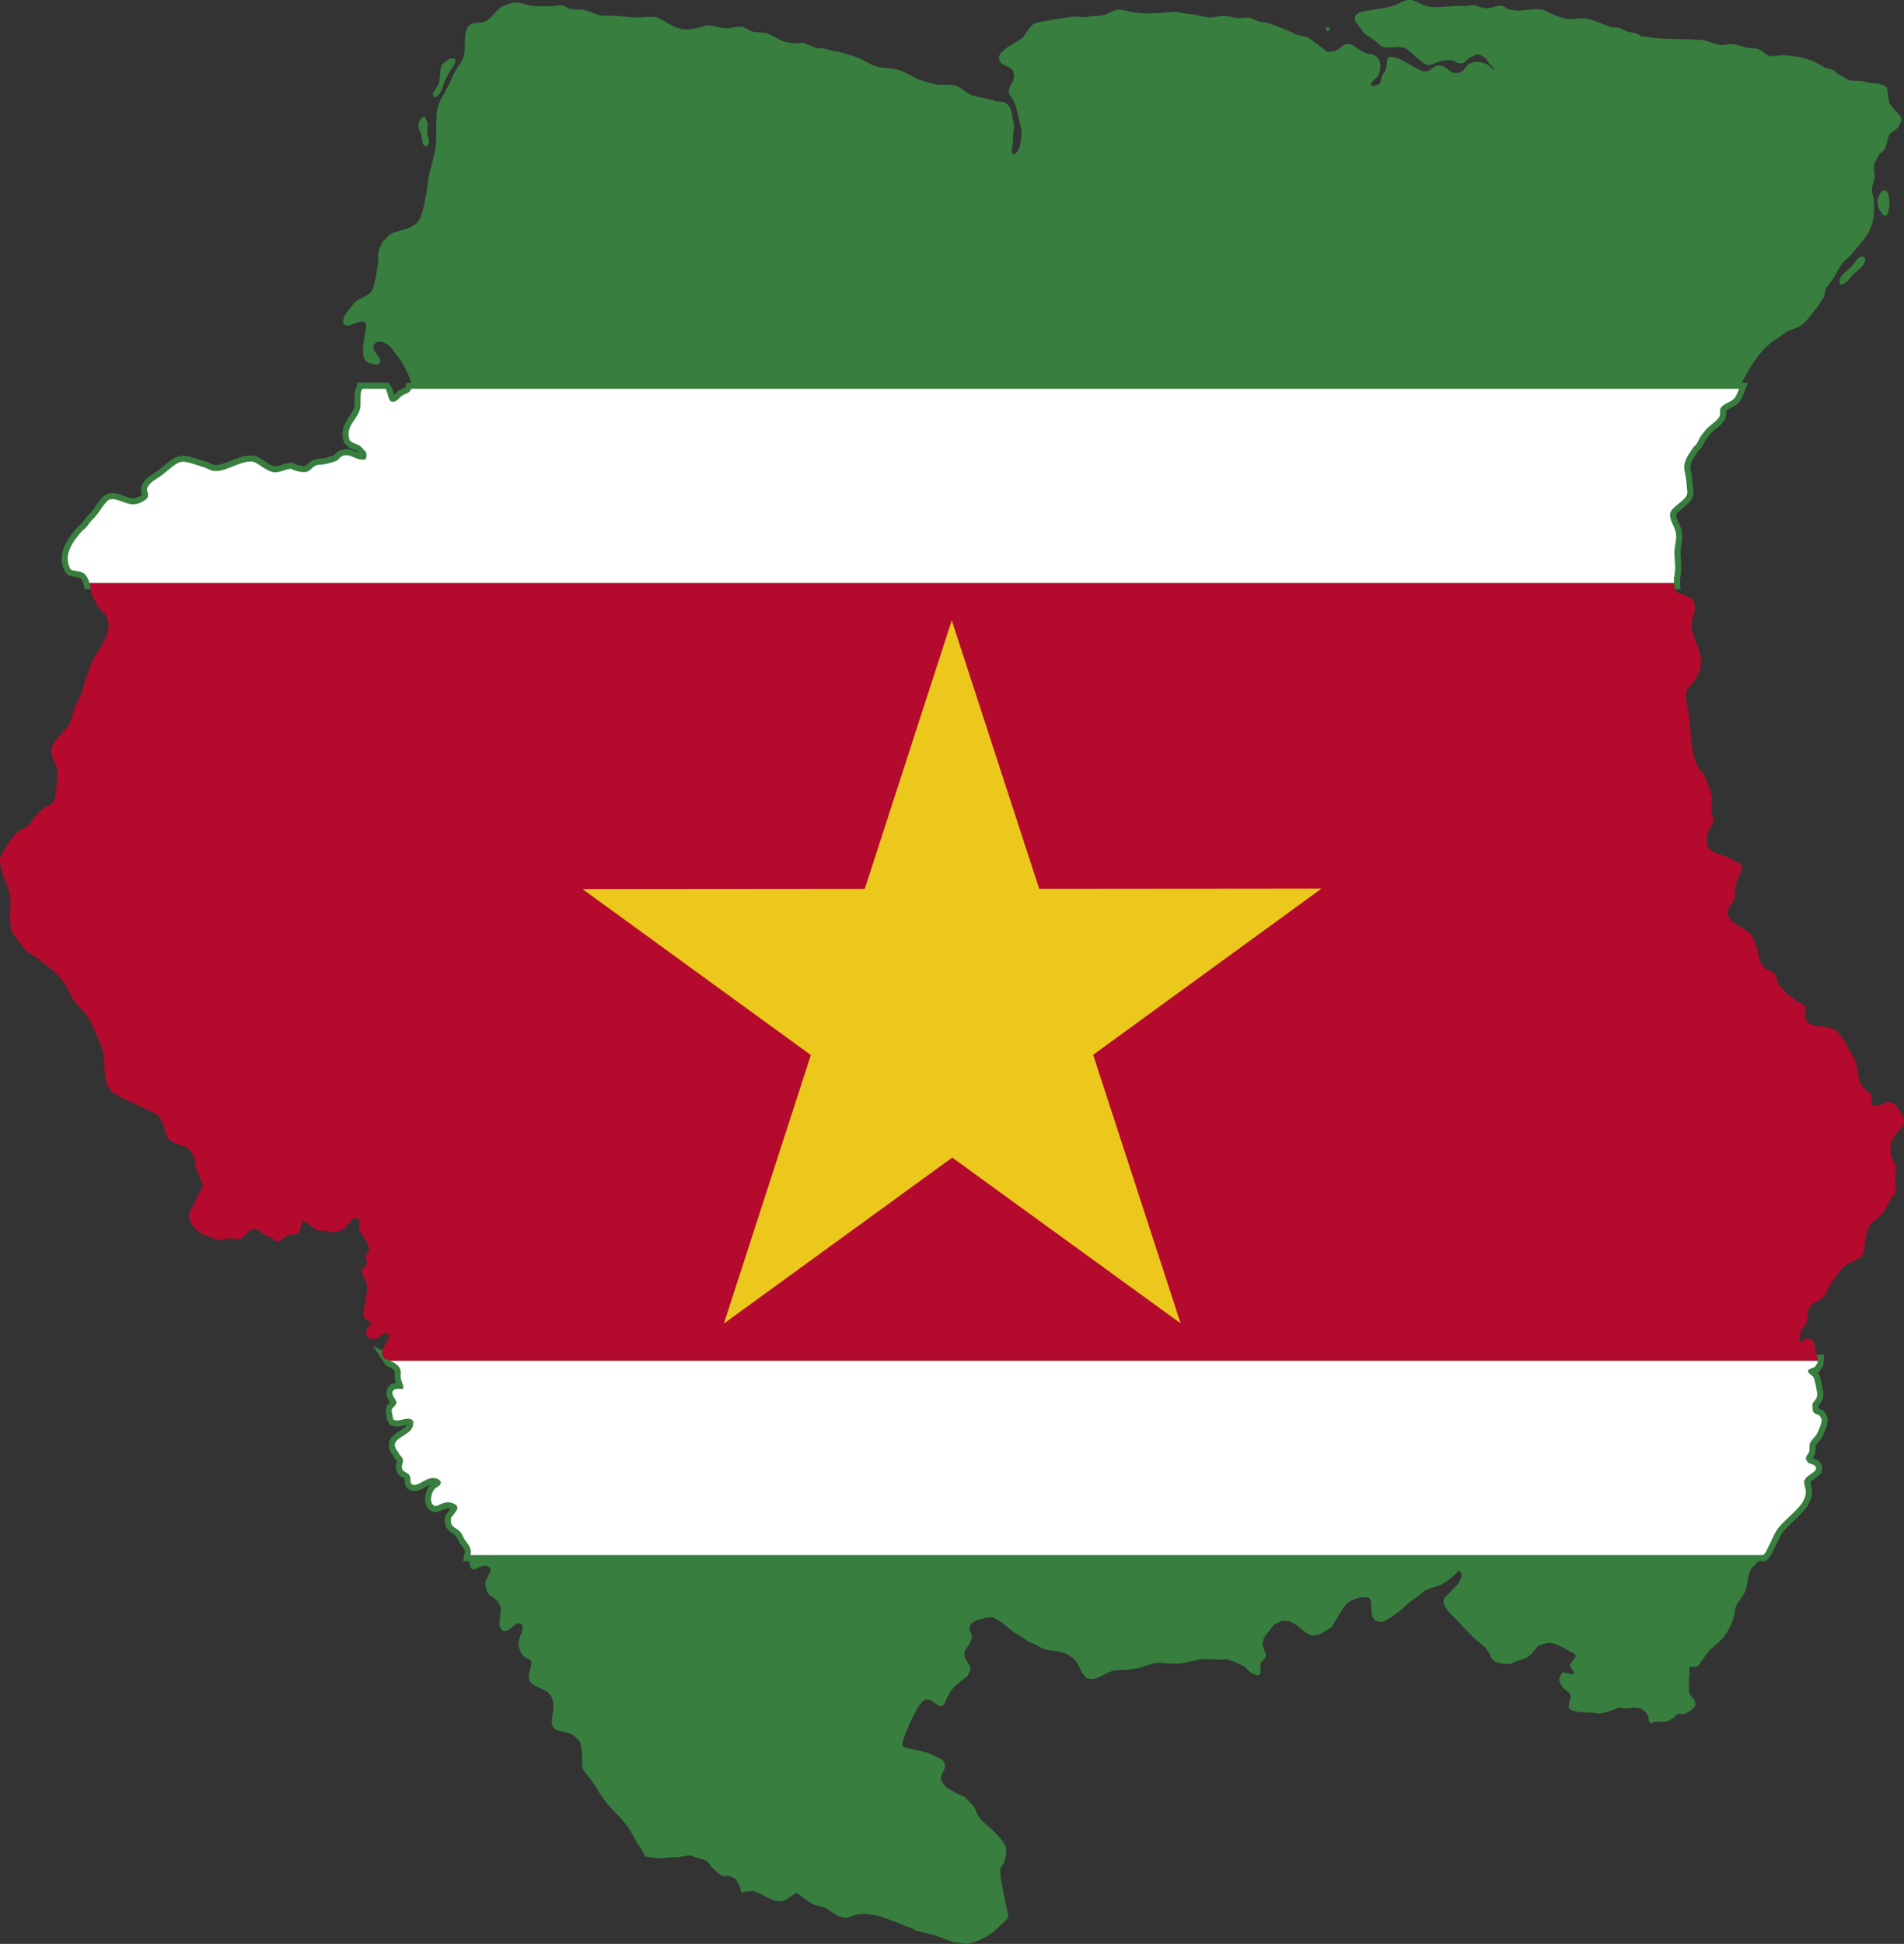 <?xml version="1.0" encoding="UTF-8" standalone="no"?>
<!-- Generator: Adobe Illustrator 17.1.0, SVG Export Plug-In . SVG Version: 6.00 Build 0)  -->

<svg
   xmlns:dc="http://purl.org/dc/elements/1.1/"
   xmlns:cc="http://creativecommons.org/ns#"
   xmlns:rdf="http://www.w3.org/1999/02/22-rdf-syntax-ns#"
   xmlns:svg="http://www.w3.org/2000/svg"
   xmlns="http://www.w3.org/2000/svg"
   xmlns:sodipodi="http://sodipodi.sourceforge.net/DTD/sodipodi-0.dtd"
   xmlns:inkscape="http://www.inkscape.org/namespaces/inkscape"
   version="1.1"
   id="Слой_1"
   x="0px"
   y="0px"
   viewBox="57.5 -100.7 783.745 800"
   enable-background="new 57.5 -100.7 785.1 801.3"
   xml:space="preserve"
   inkscape:version="0.91 r13725"
   sodipodi:docname="Flag_of_Suriname.svg"
   width="783.745"
   height="800"><rect x="57.5" y="-100.7" width="783.745" height="800" fill="#333333" stroke="none"/><defs
     id="defs23"><clipPath
       clipPathUnits="userSpaceOnUse"
       id="clipPath3390"><path
         inkscape:connector-curvature="0"
         style="fill:#ff00ff;fill-rule:evenodd"
         d="m 637.822,-99.99 c -1.682,0.098 -2.646,0.828 -4.238,1.574 -3.818,1.789 -7.63,1.897 -11.644,2.7 -1.153,0.231 -2.303,0.176 -3.431,0.563 -0.912,0.313 -1.806,0.815 -2.42,1.574 -0.656,1.742 -0.056,2.518 0.956,3.77 0.985,1.219 1.599,2.631 2.868,3.656 1.446,1.168 3.156,2.086 4.614,3.263 1.035,0.836 1.628,1.768 2.981,2.193 2.884,0.906 6.637,-0.647 9.095,0.582 2.259,1.13 6.97,6.593 9.245,6.9 1.749,0.236 4.288,-1.777 7.2,-1.912 0.786,-0.036 1.88,-0.115 2.645,0 1.539,0.231 2.137,1.409 4.049,1.181 0.333,-0.04 0.74,-0.196 1.069,-0.282 0.332,-0.562 2.551,-2.231 3.187,-2.492 0.838,-0.345 1.786,-0.874 2.719,-0.826 0.844,0.043 2.775,1.32 3.32,1.969 0.389,0.463 0.618,1.142 1.013,1.632 0.557,0.69 1.371,1.306 2.025,1.912 l 0,0.788 c -0.864,-0.8 -1.899,-1.87 -2.982,-2.362 -2.243,-1.02 -5.279,-1.471 -7.37,0 -1.052,0.741 -1.577,1.84 -2.475,2.7 -0.499,0.479 -1.135,0.707 -1.8,0.844 -3.675,0.754 -4.563,-2.724 -7.257,-2.981 -3.353,-0.319 -3.873,2.624 -6.694,2.418 -3.47,-0.254 -9.989,-6.742 -14.852,-5.851 -0.96,1.78 -0.58,3.647 -1.181,5.4 -0.275,0.801 -1.159,1.537 -1.462,2.42 -0.349,1.018 -0.414,2.033 -0.901,3.038 -0.782,0.598 -2.677,1.429 -3.544,0.675 l 0.113,-1.07 c 0.992,-1.233 2.421,-1.978 3.038,-3.544 1.174,-2.98 1.032,-6.995 -2.645,-7.988 -1.372,-0.371 -2.76,-0.45 -4.049,-1.181 -1.806,-1.024 -3.958,-3.15 -6.076,-3.15 -2.814,0 -2.911,2.732 -6.526,3.076 -0.599,0.057 -1.443,0.14 -2.025,-0.038 -0.517,-0.158 -6.198,-4.879 -7.988,-5.738 -1.568,-0.753 -3.535,-0.562 -5.12,-1.406 -3.218,-1.716 -6.783,-3 -10.238,-4.219 -1.426,-0.503 -2.905,-0.552 -4.332,-0.899 -1.291,-0.314 -2.578,-1.117 -3.826,-1.463 -1.529,-0.425 -3.424,0.074 -5.006,0 -1.905,-0.089 -3.771,-0.816 -5.683,-0.901 -2.029,-0.09 -3.892,0.62 -5.851,0.62 -2.109,0 -4.376,-0.812 -6.469,-1.126 -1.165,-0.175 -2.385,-0.19 -3.544,-0.393 -1.514,-0.265 -2.921,-0.788 -4.5,-0.788 -1.985,0 -4.034,0.415 -6.02,0.506 -4.478,0.204 -9.018,0.364 -13.388,-0.786 -1.031,-0.272 -3.627,-0.785 -4.614,-0.563 -1.586,0.357 -3.742,1.792 -5.624,2.25 -1.587,0.386 -3.282,0.201 -4.895,0.393 -0.754,0.09 -1.506,0.314 -2.25,0.395 -1.567,0.169 -3.125,-0.225 -4.669,-0.225 -1.557,0 -14.291,2.068 -15.808,2.588 -2.775,0.951 -3.409,3.914 -5.419,5.925 -2.27,2.27 -13.286,6.385 -8.757,10.726 0.905,0.867 2.364,1.15 3.376,1.8 0.459,0.295 0.939,0.862 1.349,1.238 1.448,4.075 -1.413,5.452 -1.687,7.988 -0.216,1.998 0.709,2.365 1.576,3.713 1.766,2.748 2.642,9.453 3.656,12.825 l 0.113,-0.168 c -0.364,2.487 -0.186,8.777 -3.15,9.956 l -0.901,-0.393 c -0.363,-1.046 0.245,-3.037 0.357,-4.219 0.093,-0.983 -0.077,-2.014 0.038,-2.981 0.193,-1.624 0.6,-3.145 0.393,-4.839 -0.082,-0.671 -0.386,-1.394 -0.506,-2.08 -0.414,-2.365 -0.535,-4.932 -2.757,-6.414 -1.283,-0.855 -2.999,-0.525 -4.387,-0.901 -0.318,-0.086 -0.584,-0.361 -0.901,-0.45 -0.261,-0.073 -0.627,-0.009 -0.901,-0.056 -1.079,-0.185 -2.124,-0.659 -3.206,-0.844 -1.472,-0.251 -2.834,-0.447 -4.276,-0.901 -2.409,-0.757 -4.271,-3.037 -6.694,-3.937 -2.371,-0.881 -4.702,-0.399 -7.144,-0.507 -1.941,-0.086 -5.43,-1.191 -7.368,-1.8 -2.487,-0.782 -5.372,-2.825 -7.988,-3.826 -4.017,-1.536 -7.701,-0.941 -11.026,-2.082 -2.225,-0.763 -4.008,-2.107 -6.133,-3.036 -2.194,-0.96 -4.627,-1.607 -6.919,-2.307 -1.468,-0.449 -2.84,-0.639 -4.332,-0.901 -1.434,-0.251 -2.701,-0.928 -4.219,-1.069 -0.821,-0.076 -1.646,0.032 -2.475,-0.113 -1.985,-0.348 -3.772,-1.856 -5.738,-2.137 -0.848,-0.121 -1.696,0.111 -2.531,0.168 -1.726,0.118 -3.983,-0.336 -5.625,-0.899 -2.088,-0.715 -4.126,-2.249 -6.188,-3.038 -2.208,-0.844 -4.609,-0.24 -6.864,-1.013 -1.188,-0.407 -2.253,-1.444 -3.487,-1.744 -1.865,-0.453 -4.822,0.563 -6.864,0.563 -2.523,0 -5.24,-1.443 -7.988,-1.181 -1.102,0.105 -2.02,0.653 -3.038,0.901 -2.111,0.513 -4.932,0.939 -7.087,0.561 -4.618,-0.808 -8.413,-4.564 -10.915,-4.893 -2.265,-0.298 -4.696,0.113 -6.975,0.113 -3.648,0 -7.377,-0.57 -11.026,-0.733 -1.3,-0.058 -2.713,0.152 -3.994,0 -2.109,-0.251 -4.822,-1.668 -6.975,-2.25 -1.915,-0.517 -4.132,-0.059 -6.02,-0.506 -1.256,-0.298 -2.446,-1.364 -3.769,-1.463 -1.079,-0.081 -2.349,0.207 -3.431,0.282 -2.485,0.173 -5.448,0.169 -7.932,0 -2.786,-0.19 -4.998,-1.594 -7.875,-1.463 -0.89,0.041 -1.287,0.276 -2.082,0.563 -0.972,0.351 -1.988,0.53 -2.925,1.013 -2.633,1.359 -4.553,5.153 -6.919,6.188 -1.87,0.818 -4.637,0.202 -6.412,1.406 -3.262,2.213 -1.485,9.667 -2.645,13.051 -0.893,2.606 -2.543,4.355 -3.826,6.694 -0.952,1.736 -1.578,3.607 -2.475,5.345 -1.615,3.129 -3.89,6.324 -4.612,9.843 -0.504,2.459 -0.261,9.68 -0.393,12.657 -0.165,3.714 -1.207,7.377 -2.082,10.97 -0.249,1.025 -0.685,2.119 -0.844,3.15 -0.718,4.668 -1.795,14.43 -3.938,18.338 -2.535,4.622 -9.023,4.16 -12.095,6.244 -0.826,0.561 -1.91,1.872 -2.588,2.645 l -0.338,0 c -0.463,1.059 -1.812,3.794 -1.969,4.669 -0.213,1.187 0.061,2.468 0,3.656 -0.098,1.917 -1.589,10.415 -2.418,11.926 -1.362,2.483 -5.005,3.181 -6.976,4.837 -0.75,0.63 -1.196,1.424 -1.8,2.137 -1.712,2.023 -2.664,3.135 -3.32,5.851 l 0.282,1.069 0.675,0.62 c 2.284,0.795 6.104,-2.698 8.213,-1.183 l 0.262,0.601 c 0.203,0.464 0.104,0.593 0.057,1.088 -0.318,3.335 -2.115,10.025 -0.713,13.108 0.621,1.367 1.756,1.876 3.095,2.193 1.06,0.251 2.269,0.579 3.261,-0.113 1.308,-2.97 -4.206,-4.969 -2.137,-8.101 0.519,-0.376 1.102,-0.7 1.689,-0.956 2.949,0.218 4.875,1.758 6.356,4.219 l -0.563,-0.506 c 2.736,2.299 8.597,12.193 7.65,15.695 -0.531,1.964 -2.337,1.985 -3.712,2.868 -1.199,0.77 -3.019,3.57 -4.839,2.25 -1.658,-1.853 -0.511,-5.052 -4.107,-6.469 -2.164,-0.853 -6.378,-0.072 -7.763,1.969 -0.761,1.122 -0.264,5.548 -0.563,7.257 -0.833,4.76 -6.47,7.473 -4.387,13.331 1.17,1.447 2.854,1.403 4.219,2.364 1.055,0.742 1.666,1.788 2.588,2.643 0.202,0.691 0.202,1.671 0,2.362 l -0.618,0.62 c -4.155,0.277 -5.341,-2.364 -8.551,-1.689 -1.482,0.312 -1.918,1.461 -3.038,2.194 -0.544,0.357 -4.385,1.372 -5.12,1.462 -1.119,0.136 -2.34,0.064 -3.431,0.507 -1.509,0.613 -2.279,2.25 -3.938,2.643 -1.417,0.336 -5.098,-0.533 -6.299,-1.349 -2.607,0.226 -4.951,1.993 -7.595,1.349 -3.553,-0.865 -6.225,-4.332 -8.776,-4.332 -4.876,0 -9.926,3.938 -14.514,3.938 -2.288,0 -3.031,-0.956 -5.006,-1.576 -10.377,-3.261 -8.68,-3.607 -17.046,3.15 -1.336,1.079 -4.169,2.583 -5.118,3.769 -0.387,0.484 -0.693,1.074 -1.07,1.576 -0.517,1.538 1.068,2.501 0,4.162 -0.44,0.685 -1.289,1.112 -1.968,1.519 -5.516,3.309 -9.882,-2.188 -13.671,-0.844 -1.054,0.374 -3.503,3.945 -4.162,5.007 -0.634,1.022 -1.807,1.99 -2.251,3.038 l 0.282,-0.563 c -0.977,0.691 -2.297,2.581 -3.038,3.544 -0.713,0.927 -1.882,1.68 -2.645,2.588 -2.766,3.294 -5.886,7.505 -5.175,12.001 0.162,1.027 0.591,2.704 1.463,3.357 1.704,0.464 3.618,0.405 5.175,1.406 0.227,0.146 0.819,0.954 0.994,1.2 1.803,2.523 1.385,5.702 2.55,8.364 0.76,1.738 2.261,4.164 3.488,5.625 0.566,0.675 1.417,1.387 1.912,2.08 0.507,0.711 1.001,2.839 1.126,3.713 0.022,0.153 0.056,0.238 0.056,0.393 0,3.067 -2.492,7.75 -4.107,10.352 -0.675,1.088 -1.578,2.016 -1.969,3.261 l 0.282,-0.506 c -0.426,1.224 -1.35,2.235 -1.744,3.488 -0.524,1.668 -1.179,3.247 -1.744,4.895 -0.674,1.966 -1.121,4.04 -1.8,6.019 -0.736,2.146 -2.125,4.07 -2.87,6.244 -0.771,2.25 -1.149,4.674 -2.25,6.807 -1.482,2.871 -6.647,6.505 -7.257,9.902 -0.691,3.849 1.889,6.193 2.25,9.225 0.197,1.656 -0.403,10.423 -1.012,11.814 -1.113,2.544 -2.699,2.389 -4.389,3.656 -1.096,0.821 -2.484,2.091 -3.374,3.15 -1.231,1.466 -2.032,3.168 -3.601,4.389 -1.226,0.953 -2.866,1.507 -4.051,2.418 -0.793,0.61 -1.879,1.953 -2.475,2.757 -0.369,0.498 -0.507,1.259 -0.899,1.744 -0.197,0.244 -0.53,0.378 -0.733,0.618 -0.403,0.479 -0.514,1.183 -0.844,1.687 -0.895,1.368 -1.93,2.437 -2.137,4.219 -0.126,1.083 0.204,2.462 0.393,3.544 0.665,3.797 2.789,7.16 3.601,10.915 0.679,3.142 0.039,6.564 0.113,9.788 0.033,1.427 0.17,3.342 0.506,4.725 0.161,0.66 0.543,1.259 0.675,1.969 1.775,1.433 3.587,4.936 5.232,6.582 1.532,1.532 3.766,2.386 5.4,3.769 1.63,1.379 3.394,2.829 5.118,4.107 0.243,0.18 0.611,0.263 0.844,0.45 0.434,0.351 0.758,0.961 1.183,1.351 3.311,3.035 4.327,5.645 6.356,9.45 1.262,2.366 3.58,4.493 5.288,6.526 1.591,1.894 2.813,4.403 3.937,6.582 0.472,0.915 0.584,1.958 1.07,2.87 0.308,0.577 0.681,1.05 0.899,1.687 0.648,1.89 1.57,3.961 1.969,5.906 0.904,4.409 -0.442,10.944 2.532,14.627 2.386,2.954 13.972,7.349 18.001,9.507 4.978,2.667 4.059,8.18 6.131,10.745 1.835,2.272 5.641,2.382 7.932,3.937 0.204,0.138 1.402,1.564 1.613,1.838 2.147,2.792 0.943,3.921 1.876,6.433 0.533,1.435 1.221,2.902 1.838,4.313 0.297,0.68 0.748,1.523 0.805,2.269 0.138,1.789 -1.201,3.119 -1.968,4.557 -0.621,1.163 -0.937,2.491 -1.576,3.656 -1.279,2.332 -2.879,3.744 -1.687,6.469 0.449,1.026 0.675,1.662 1.406,2.532 1.121,1.334 2.146,2.468 3.769,3.225 1.309,0.611 6.258,2.667 7.538,2.513 1.109,-0.292 2.165,-0.622 3.319,-0.675 1.668,-0.077 4.372,0.69 5.795,-0.225 1.275,-0.819 2.103,-4.007 5.626,-3.544 0.82,0.108 2.956,2.214 3.937,2.643 0.877,0.384 2.063,0.376 2.813,1.126 0.451,0.451 0.416,1.043 1.238,1.294 l 0.712,0 c 0.874,0 2.426,-1.678 3.395,-2.194 1.682,-0.897 3.63,-0.462 5.231,-1.294 1.193,-1.443 0.965,-4.12 1.576,-5.006 2.668,0.226 4.048,3.494 6.582,3.937 1.878,0.328 3.965,-0.345 5.738,0.788 7.228,-0.748 5.719,-4.644 9.507,-6.02 0.516,0.11 1.284,0.558 1.576,1.013 0.264,1.437 -0.394,3.46 0.281,4.725 0.245,0.459 0.861,0.992 1.181,1.463 0.461,0.68 2.539,4.6 2.588,5.232 0.173,2.25 -1.315,2.265 -1.574,3.712 0.494,0.917 0.841,2.119 0.561,3.15 -0.467,0.846 -1.408,1.241 -2.025,1.969 0.209,2.557 2.017,4.534 2.25,6.919 0.322,3.303 -2.074,10.077 -1.294,12.883 0.652,0.677 1.51,1.362 2.475,1.462 l 0.395,0.901 c -0.551,1.074 -1.35,1.962 -1.838,3.074 -0.294,0.673 -0.154,1.657 0.262,2.269 0.403,0.593 1.198,1.025 1.895,1.107 2.874,0.338 3.284,-1.663 5.438,-2.55 l 0.319,-0.132 0.899,0.393 c 2.033,2.69 -4.755,6.766 -1.574,10.239 0.824,0.329 1.627,0.723 2.469,1.007 -0.071,-0.034 -0.149,-0.075 -0.219,-0.108 l 0.393,0.17 c -0.059,-0.019 -0.116,-0.042 -0.174,-0.062 1.83,0.861 4.076,2.003 4.394,4.224 0.121,0.845 -0.084,1.788 0,2.645 0.139,1.425 0.924,2.67 1.181,4.049 l -0.561,0.844 c -0.938,-0.471 -2.292,-0.207 -3.263,0.057 l -0.675,0.731 c -0.586,1.687 1.094,2.939 1.576,4.389 l -0.225,1.069 c -0.316,0.256 -0.633,0.607 -0.886,0.974 0.07,-0.065 0.142,-0.132 0.211,-0.187 l -0.506,0.675 c 0.081,-0.162 0.183,-0.326 0.295,-0.488 -0.348,0.323 -0.691,0.755 -0.858,1.164 -0.09,0.45 0.544,3.842 0.786,4.162 2.355,1.109 5.391,-1.463 7.595,0 l 0.563,0.788 c -0.074,0.668 -0.148,1.628 -0.393,2.25 -1.378,3.499 -8.315,4.434 -7.144,8.158 0.418,1.329 1.484,2.096 1.8,3.15 2.773,2.639 0.68,3.256 1.013,5.456 0.295,1.947 2.561,1.67 3.261,3.32 0.457,1.077 0.003,2.353 0.675,3.319 2.682,1.733 5.914,-3.425 10.089,-2.326 0.884,0.233 1.582,0.618 2.006,1.482 -0.069,1.808 -1.568,1.806 -2.531,2.813 -1.474,1.541 -2.54,5.91 0,7.087 1.854,0.157 4.936,-3.473 9.114,-0.168 l 0.224,1.069 c -0.545,1.567 -1.697,2.639 -2.643,3.937 -0.531,4.239 2.093,3.666 3.994,6.02 0.718,0.889 1.01,1.951 1.574,2.868 0.858,1.394 2.058,2.385 2.477,4.107 0.652,2.681 -1.459,4.125 0.111,7.707 l 0.788,0.563 1.069,0 c 1.417,-1.192 5.526,-2.548 6.301,0 -0.729,3.416 -2.989,3.756 -1.8,8.156 1.019,3.768 4.271,2.88 5.794,7.032 1.026,2.799 -2.294,8.542 1.463,10.127 2.783,0.557 4.191,-3.944 6.919,-3.038 l 0.618,0.674 c 0.887,3.193 -2.582,5.105 -1.181,9.564 1.607,5.114 4.519,3.563 5.006,5.568 -0.028,2.293 -1.665,5.191 -0.899,7.427 1.17,3.411 7.867,3.034 9.45,7.65 1.08,3.15 -0.069,6.324 -0.225,9.451 -0.043,0.861 0.403,2.232 1.013,2.868 1.1,1.148 5.276,1.286 6.976,2.25 1.373,0.778 2.51,1.903 3.599,3.038 0.068,0.742 0.383,1.377 0.506,2.082 0.188,1.074 0.32,2.448 0.395,3.544 0.102,1.495 -0.066,3.026 0.074,4.501 0.042,0.439 0.141,1.056 0.319,1.462 0.066,0.151 2.942,3.665 3.433,4.387 1.929,2.842 3.645,5.944 5.736,8.663 2.276,2.959 5.098,5.432 7.482,8.27 2.007,2.389 3.709,5.294 5.175,8.043 0.141,0.264 0.18,0.655 0.338,0.901 0.446,0.694 1.163,1.366 1.632,2.082 0.863,1.32 1.119,2.383 1.649,3.441 0,0 1.234,0.182 2.003,0.251 1.339,0.12 2.788,0.479 4.119,0.479 1.093,0 2.315,-0.23 3.417,-0.298 1.551,-0.097 3.147,-0.083 4.688,-0.243 1.55,-0.16 3.334,-0.806 4.906,-0.579 0.051,0.008 0.905,0.394 1.008,0.439 0.063,0.028 0.111,0.111 0.176,0.132 1.56,0.478 3.373,0.852 4.866,1.494 1.096,0.471 1.53,1.895 2.328,2.686 0.918,0.91 1.98,1.92 2.984,2.73 1.708,1.378 2.698,0.736 4.646,1.008 0.043,0.008 2.083,1.025 2.237,1.1 1.055,1.495 2.051,3.736 2.237,5.576 0.046,-0.023 3.885,-0.663 5.086,-0.603 0.438,0.022 2.965,1.266 3.288,1.436 1.793,0.942 5.414,2.898 7.496,2.829 0,0 1.93,-0.314 2.19,-0.444 1.349,-0.672 2.914,-1.899 4.202,-2.738 0.022,-0.015 0.881,-0.163 0.964,-0.178 1.311,1.264 5.276,4.033 6.71,4.712 1.069,0.506 3.4,0.69 4.69,1.362 1.865,0.971 4.225,2.921 6.182,3.61 0,0 2.245,0.521 2.584,0.482 0.279,-0.033 3.041,-1.049 3.547,-1.194 2.952,-0.842 6.024,-0.322 8.982,0.257 2.084,0.408 4.108,1.281 6.077,2.037 2.998,1.152 5.974,2.359 8.957,3.55 0.317,0.127 0.604,0.478 0.92,0.617 0.093,0.041 0.646,0.094 0.79,0.132 2.399,0.624 4.912,1.15 7.273,1.892 2.366,0.743 4.643,1.868 7.013,2.596 0.214,0.066 6.103,0.801 6.108,0.801 0.653,-0.036 4.491,-1.239 5.31,-1.616 0.815,-0.375 3.268,-1.774 3.3,-1.795 0.643,-0.437 1.422,-0.872 2.014,-1.368 0.929,-0.779 4.64,-4.249 5.515,-5.163 0.297,-0.31 0.587,-0.871 0.832,-1.235 -0.366,-2.089 -0.862,-4.141 -1.276,-6.217 -0.338,-1.692 -1.98,-10.141 -1.98,-10.141 -0.01,-0.068 -0.056,-2.702 -0.048,-2.778 0.18,-1.666 1.081,-2.057 1.487,-3.089 0.652,-1.655 1.455,-5.056 0.652,-6.747 -0.403,-0.849 -1.297,-2.267 -1.887,-2.998 -0.675,-0.838 -2.844,-3.065 -3.116,-3.35 -0.723,-0.757 -3.943,-3.389 -4.56,-4.054 -0.645,-0.695 -1.58,-1.92 -2.063,-2.733 -0.358,-0.603 -0.455,-1.45 -0.791,-2.072 -1.018,-1.891 -2.617,-3.32 -4.119,-4.809 l -0.618,-0.612 c -1.231,-0.058 -5.79,-2.71 -6.972,-3.525 -0.678,-0.468 -2.246,-2.403 -2.458,-3.306 -0.081,-3.463 3.361,-4.753 0.561,-8.204 l -5.876,-2.775 c -0.573,-0.217 -0.928,-0.241 -1.521,-0.395 -2.619,-0.682 -5.207,-1.206 -7.864,-1.714 -0.217,-0.042 -1.044,-0.546 -1.094,-0.837 l -0.044,-1.192 c 0.398,-1.844 2.636,-7.295 3.365,-8.824 0.967,-2.029 2.127,-4.249 3.28,-6.177 0.523,-0.875 1.922,-2.623 3.02,-2.825 l 2.061,0.22 c 0.649,0.482 3.327,2.804 4.122,2.51 l 1.314,-0.706 c 0.662,-1.686 1.972,-4.635 3.106,-6.046 1.229,-1.529 2.982,-2.876 4.511,-4.091 0.535,-0.425 0.979,-0.774 1.519,-1.146 0.108,-0.075 0.202,-0.084 0.277,-0.192 0.631,-0.897 1.662,-2.896 1.398,-4.059 -0.805,-1.188 -1.956,-2.791 -2.372,-4.189 -0.015,-0.052 -0.043,-2.121 -0.046,-2.294 1.215,-1.531 3.155,-4.305 3.063,-6.353 l -1.143,-2.689 0.612,-1.942 c 1.424,-1.408 2.726,-1.84 4.631,-2.251 0.937,-0.203 3.644,-0.922 4.661,-0.533 0.442,0.169 0.642,0.367 1.053,0.603 l 2.106,1.205 c 1.819,1.316 3.563,2.899 5.308,4.319 0.28,0.228 0.787,0.326 1.097,0.53 l 5.323,3.502 0.203,-0.021 c 1.055,0.479 2.176,0.922 3.203,1.454 0.271,0.14 2.13,1.337 2.237,1.367 2.768,0.754 5.845,0.786 8.594,1.584 0.005,0.002 3.476,1.887 3.552,1.941 0.023,0.017 1.39,1.553 1.448,1.63 0.667,0.898 1.176,1.932 1.62,2.954 0.169,0.389 0.347,0.98 0.576,1.326 0.588,0.89 1.362,1.754 2.018,2.6 l 2.28,0.396 c 0.329,-0.015 0.499,-0.126 0.818,-0.206 l 1.636,-0.412 c 1.845,-0.739 4.916,-2.704 6.837,-2.957 1.987,-0.261 4.053,-0.181 6.049,-0.398 1.44,-0.157 3.101,-0.434 4.516,-0.75 0.595,-0.133 1.207,-0.483 1.796,-0.663 1.385,-0.421 2.883,-0.882 4.295,-1.191 1.302,-0.285 2.685,8.1e-4 3.989,0.043 1.464,0.046 4.753,0.231 6.095,0.089 2.32,-0.246 5.249,-1.141 7.626,-1.544 3.07,-0.521 6.08,-0.194 9.163,0 0.6,0.038 1.615,-0.243 2.323,-0.176 2.24,0.211 5.777,1.95 7.63,3.087 0.529,0.325 2.337,2.205 2.412,2.25 0.807,0.483 1.894,0.849 2.762,1.237 l 0.482,0 0.921,-0.706 c 0.368,-1.525 -0.513,-2.714 0.304,-4.72 0.79,-0.689 1.667,-1.75 2.061,-2.735 l -1.579,-4.455 0.568,-2.557 c 0.423,-0.924 1.972,-2.822 2.63,-3.647 l 1.666,-2.087 c 0.008,-0.007 3.1,-1.441 3.155,-1.456 0.303,-0.079 2.412,0 2.412,0 0.765,0.079 1.57,0.471 2.207,0.853 l 1.521,0.913 c 1.668,1.212 4.799,4.463 7.146,4.279 0,0 1.85,-0.329 2.106,-0.441 0.499,-0.218 0.74,-0.42 1.213,-0.69 0.522,-0.298 3.655,-2.046 4.003,-2.616 l 5.042,-8.246 1.711,-1.676 c 1.365,-0.961 3.427,-1.806 5.085,-2.071 0,0 2.878,-0.171 3.333,0.089 l 0.745,0.839 c 0.056,0.312 0.147,0.656 0.174,0.97 0.155,1.812 0.159,3.868 0.482,5.646 l 0.834,1.589 c 0.523,0.642 2.809,1.179 3.552,0.883 1.078,-0.429 2.566,-1.27 3.552,-1.895 0.141,-0.089 3.093,-2.311 4.121,-3.13 1.003,-0.8 1.848,-1.845 2.851,-2.645 2.128,-1.696 4.546,-2.992 6.447,-4.982 0,0 2.836,-1.247 2.938,-1.276 0.933,-0.274 1.94,-0.504 2.849,-0.837 3.129,-1.148 6.348,-3.832 8.465,-6.347 0.454,0.17 0.979,0.792 1.14,1.237 0.287,1.288 -0.877,3.768 -1.757,4.674 l -5.35,5.511 c -0.013,0.013 -0.325,1.262 -0.352,1.367 0.191,0.578 0.374,1.465 0.658,1.985 0.398,0.728 1.21,1.793 1.754,2.427 1.138,1.327 2.501,2.556 3.71,3.826 2.295,2.408 4.566,4.932 6.984,7.209 1.371,1.291 3.263,2.477 4.514,3.84 0.099,0.108 1.743,2.872 1.928,3.177 0.026,0.043 0.195,0.786 0.219,0.882 1.958,2.149 3.231,1.9 6.093,2.388 0.663,0.113 1.456,-0.271 2.185,-0.132 2.065,-1.389 4.658,-1.493 6.748,-2.791 0.053,-0.033 1.604,-1.369 1.676,-1.443 0.294,-0.302 1.912,-2.537 2.545,-3.079 0.398,-0.34 3.832,-1.378 4.912,-1.275 2.979,0.285 7.288,2.984 9.773,4.376 0.055,0.03 0.619,0.585 0.701,0.663 l -0.087,0.882 -2.15,2.954 0.043,0.926 1.709,2.207 -0.308,0.882 c -0.671,0.141 -3.213,-0.74 -4.427,-0.798 -0.506,0.226 -1.536,2.6 -1.536,2.6 -0.182,0.802 1.143,3.183 1.576,3.751 0.122,0.16 2.004,1.625 2.805,2.385 l 0.393,1.587 c -0.452,1.218 -0.637,2.65 -0.836,3.926 0.464,2.719 8.12,2.216 9.686,2.347 1.93,0.161 1.82,0.704 4.252,0.181 2.336,-0.503 4.798,-1.284 6.97,-2.286 1.127,0.289 2.628,0.416 3.77,0.357 0.807,-0.042 1.701,-0.401 2.499,-0.393 0.053,4e-4 2.477,0.435 2.497,0.444 0.697,0.3 2.605,2.041 2.892,2.825 0.277,0.757 0.366,1.886 0.523,2.692 l 1.065,0.777 0.557,-0.688 c 1.396,-0.097 5.029,-0.178 6.225,-0.433 0.355,-0.076 2.412,-1.408 2.412,-1.408 0.345,-0.256 0.583,-0.783 0.921,-1.058 0.893,-0.726 2.081,-0.321 3.112,-0.438 1.28,-0.145 4.89,-2.647 4.914,-4.051 l -0.482,-1.502 -2.101,-2.825 c -0.247,-2.171 -0.363,-5.335 0.071,-8.59 l -0.101,0.206 0.029,-2.605 c 1.622,0.056 2.977,-0.002 3.449,-0.335 0.779,-0.548 3.514,-5.264 5.307,-6.919 2.165,-1.999 4.764,-3.906 6.339,-6.356 1.693,-2.633 2.868,-5.289 3.487,-8.383 0.149,-0.743 0.105,-1.509 0.338,-2.25 0.882,-2.804 3.301,-4.531 4.219,-7.37 0.895,-2.768 0.739,-5.779 2.082,-8.381 0.585,-1.134 1.757,-1.798 2.532,-2.757 0.391,-0.484 0.671,-1.083 1.069,-1.574 0.77,-0.954 1.705,-1.804 2.475,-2.757 0.44,-0.545 0.571,-1.162 0.901,-1.744 1.577,-2.784 2.584,-6.096 4.612,-8.606 2.551,-3.158 8.445,-7.707 10.013,-10.745 2.116,-4.1 0.716,-4.479 0.338,-8.326 0.404,-0.464 0.674,-1.162 1.069,-1.574 0.509,-0.531 2.509,-1.664 3.713,-2.868 l 0.225,-1.07 c -0.515,-1.38 -2.119,-1.414 -3.263,-1.968 -0.403,-0.455 -0.771,-1.11 -0.956,-1.689 -0.134,-1.016 0.793,-1.647 1.181,-2.475 0.577,-1.231 0.15,-2.329 0.393,-3.544 0.218,-1.087 1.827,-2.671 2.532,-3.544 0.805,-0.997 2.607,-5.359 2.362,-6.582 -0.076,-0.376 -0.654,-1.366 -0.901,-1.689 -0.841,-0.379 -2.001,-0.653 -2.53,-1.462 -0.393,-1.026 -0.39,-2.294 -0.281,-3.376 0.681,-1.33 1.669,-1.688 1.912,-3.431 0.128,-0.921 -1.048,-6.986 -1.631,-7.595 -0.636,-0.664 -1.452,-1.107 -2.082,-1.857 l 0,-1.013 c 0.903,-0.427 1.798,-0.892 2.757,-1.181 0.31,-0.567 0.672,-1.121 1.069,-1.632 0.393,-2.822 -0.256,-2.219 -0.75,-4.443 -0.778,-3.504 0.323,-5.249 -4.425,-5.683 -0.415,0.446 -0.804,0.945 -1.126,1.463 l -1.181,0.168 c -0.054,-0.748 0.297,-1.282 0.393,-1.969 0.11,-0.787 -0.131,-1.756 0.113,-2.531 0.396,-1.26 2.165,-2.594 2.588,-3.938 0.584,-1.858 -0.132,-3.769 0.956,-5.625 1.651,-2.816 4.132,-2.718 5.908,-4.725 0.979,-1.106 1.688,-2.855 2.362,-4.164 1.318,-2.553 4.13,-6.353 6.188,-8.326 0.59,-0.565 2.487,-1.621 3.263,-1.912 0.891,-0.389 3.665,-1.945 4.162,-2.532 1.116,-1.319 0.876,-8.278 2.7,-11.812 0.928,-1.798 3.208,-3.152 4.612,-4.557 2.297,-2.297 2.575,-3.865 4.051,-6.469 0.78,-1.376 2.278,-2.441 2.532,-4.051 0.131,-0.831 -0.206,-1.328 -0.338,-2.082 -0.491,-2.806 0.771,-5.605 0,-8.381 -0.273,-0.982 -0.895,-1.769 -1.294,-2.645 -0.682,-1.502 -0.792,-4.204 -0.507,-5.794 0.704,-3.925 4.914,-6.489 5.345,-9.001 0.171,-0.995 -0.328,-2.038 -0.731,-2.925 -1.297,-2.852 -3.456,-6.781 -7.257,-5.118 -1.571,0.687 -1.318,1.069 -3.357,1.069 -0.602,0 -1.249,-0.006 -1.763,-0.395 -0.464,-1.45 0.122,-3.084 -0.563,-4.444 -6.38,-4.486 -4.228,-7.156 -6.244,-13.388 -0.564,-1.743 -2.437,-4.249 -3.376,-5.906 -0.305,-0.539 -0.431,-1.239 -0.731,-1.801 -0.07,-0.131 -2.493,-3.483 -2.756,-3.824 -3.282,-4.267 -12.303,-1.31 -13.783,-6.019 -0.639,-2.035 0.422,-2.832 0.168,-4.614 -0.731,-1.581 -3.124,-1.794 -4.387,-2.868 -0.477,-0.405 -0.842,-0.956 -1.349,-1.351 -0.68,-0.529 -1.696,-0.958 -2.307,-1.519 l -0.376,-0.525 c -0.79,-1.106 -1.938,-2.007 -2.662,-3.074 -0.986,-1.454 -0.574,-3.495 -1.857,-4.669 -1.399,-1.282 -3.537,-1.428 -4.837,-3.038 -2.259,-2.796 -1.277,-8.669 -5.175,-13.276 -2.339,-2.765 -8.462,-4.116 -9.058,-7.988 -0.455,-2.957 2.167,-4.322 2.7,-6.919 0.318,-1.551 0.119,-3.193 0.45,-4.726 0.566,-2.616 2.087,-5.045 2.645,-7.818 l -0.395,-0.958 c -1.65,-1.022 -3.223,-2.089 -5.006,-2.868 -2.626,-1.149 -6.086,-1.548 -8.158,-3.713 -1.697,-1.774 -0.905,-6.253 0.17,-8.213 0.431,-0.786 1.228,-1.585 1.462,-2.475 0.429,-1.632 -0.527,-2.951 -0.674,-4.5 -0.202,-2.116 0.467,-4.327 0.168,-6.414 -0.026,-0.183 -2.485,-7.62 -2.532,-7.707 -0.717,-1.345 -2.101,-2.454 -2.925,-3.712 -0.086,-0.132 -1.378,-3.222 -1.519,-3.601 -1.915,-5.157 -1.644,-13.755 -2.643,-19.464 -0.367,-2.098 -1.069,-4.631 -1.069,-6.751 0,-0.686 0.394,-2.57 0.786,-3.149 0.491,-0.723 1.414,-1.275 1.969,-1.969 0.802,-1.003 3.005,-4.861 3.208,-6.02 1.139,-6.507 -1.488,-9.059 -3.038,-14.795 -0.189,-0.7 -0.493,-1.408 -0.563,-2.137 -0.277,-2.913 0.966,-5.074 1.349,-7.82 0.174,-1.245 -0.38,-2.239 -0.561,-3.431 -2.159,-2.57 -6.526,-2.165 -7.482,-4.332 -0.391,-0.886 -0.575,-2.301 -0.618,-3.263 -0.074,-1.626 0.396,-3.125 0.506,-4.725 0.203,-2.975 -0.524,-6.081 -0.17,-9.057 0.24,-2.013 0.806,-3.931 0.563,-6.02 -0.285,-2.448 -1.941,-4.397 -2.362,-6.807 -0.142,-0.81 -0.229,-1.412 0.113,-2.193 1.109,-2.535 6.379,-4.826 6.864,-7.595 0.144,-0.823 -0.113,-1.717 -0.17,-2.532 -0.111,-1.601 -0.228,-3.083 -0.506,-4.669 -0.609,-3.48 -1.111,-3.88 0.393,-7.425 0.356,-0.841 2.486,-4.026 3.095,-4.78 0.197,-0.244 0.529,-0.38 0.731,-0.62 0.628,-0.748 0.974,-1.693 1.406,-2.531 0.646,-1.252 1.849,-2.691 2.756,-3.77 1.515,-1.802 4.168,-3.202 5.4,-5.118 0.593,-0.923 0.395,-2.154 0.395,-3.208 0.994,-2.501 4.321,-2.659 5.962,-4.612 1.356,-1.613 1.815,-4.441 2.87,-6.301 3.918,-6.914 7.501,-13.826 14.514,-18.17 1.321,-0.589 2.551,-2.001 3.881,-2.756 1.686,-0.955 3.766,-1.375 5.456,-2.307 2.516,-1.388 4.052,-3.917 5.795,-6.076 0.636,-0.788 1.482,-1.586 1.98,-2.475 0.552,-0.735 2.137,-3.149 2.407,-3.937 0.323,-0.942 0.32,-2.272 0.731,-3.15 0.058,-0.124 2.844,-3.765 3.32,-4.557 1.139,-1.899 1.978,-4.077 3.431,-5.794 1.165,-1.377 2.8,-2.471 3.939,-3.881 3.825,-4.737 7.924,-8.295 8.831,-14.796 0.283,-2.023 0.358,-5.692 0.113,-7.706 -0.136,-1.112 -0.623,-2.086 -0.675,-3.263 -0.112,-2.514 0.813,-3.463 1.013,-5.513 0.186,-1.915 -0.65,-4.178 0,-6.02 0.072,-0.205 1.7,-3.14 1.857,-3.374 0.677,-1.016 1.927,-1.625 2.53,-2.757 0.897,-1.681 0.845,-4.444 1.969,-5.906 0.908,-1.181 2.715,-1.647 3.544,-2.982 0.179,-0.289 0.226,-0.66 0.393,-0.956 0.39,-0.688 0.764,-0.856 0.788,-1.8 0.056,-2.249 -3.843,-4.606 -4.895,-6.919 -0.561,-1.235 -0.618,-4.669 -1.18,-6.639 -1.587,-1.406 -4.263,-1.438 -6.245,-1.632 -1.444,-0.141 -2.939,-0.731 -4.387,-0.899 -1.584,-0.184 -3.256,0.09 -4.839,-0.338 -0.639,-0.173 -4.429,-2.382 -5.006,-2.87 -0.547,-0.463 -0.797,-0.826 -1.463,-1.181 -1.108,-0.591 -2.244,-0.61 -3.337,-1.088 -1.716,-0.751 -3.245,-1.909 -4.931,-2.624 -1.189,-0.504 -2.689,-0.865 -3.938,-1.294 -1.593,-0.546 -7.609,-1.293 -9.282,-1.181 -1.455,0.097 -3.358,0.627 -4.782,0.281 -1.71,-0.416 -3.244,-2.497 -5.006,-2.925 -1.075,-0.261 -2.425,-0.137 -3.545,-0.338 -2.496,-0.448 -5.027,-1.632 -7.593,-1.632 -1.133,0 -2.427,0.506 -3.545,0.45 -2.937,-0.147 -5.493,-1.937 -8.438,-2.137 -6.289,-0.429 -12.615,-0.303 -18.901,-0.731 -1.935,-0.132 -3.872,-0.709 -5.794,-0.788 -1.532,-1.429 -3.655,-1.416 -5.513,-1.857 -1.239,-0.293 -2.447,-1.248 -3.656,-1.574 -1.166,-0.315 -2.341,0.018 -3.545,-0.395 -3.196,-1.096 -6.455,-2.776 -9.788,-3.374 -2.751,-0.494 -6.289,0.487 -8.663,0 -2.801,-0.575 -5.001,-1.769 -7.595,-2.87 -0.539,-0.229 -1.261,-0.713 -1.8,-0.844 -2.932,-0.713 -8.066,0.667 -11.308,0.281 -0.637,-0.076 -1.645,-0.194 -2.25,-0.338 -1.292,-0.306 -2.345,-1.553 -3.712,-1.632 -1.43,-0.082 -3.598,0.996 -5.232,1.069 -3.1,0.138 -4.269,-1.181 -6.263,-1.181 -0.973,0 -1.893,0.217 -2.851,0.282 -1.281,0.087 -2.596,-0.058 -3.881,0 -3.604,0.164 -7.708,0.709 -11.306,0.281 -2.84,-0.338 -4.778,-2.606 -7.763,-2.756 -0.273,-0.014 -0.529,-0.014 -0.769,0 z m -32.933,11.072 -0.555,0.122 -0.472,0.596 0.441,0.951 0.555,0.116 0.788,-0.836 -0.279,-0.634 -0.477,-0.316 z m -359.742,13.005 c -0.747,0.052 -1.503,0.074 -2.251,0.056 -0.597,1.013 -2.047,1.525 -2.756,2.532 -1.091,1.55 -0.768,5.676 -1.406,7.707 -0.457,1.453 -2.325,3.661 -2.42,4.162 l 0.338,1.069 0.788,0.507 c 0.564,-0.672 1.449,-1.248 1.912,-1.969 0.8,-1.243 1.157,-3.025 1.725,-4.406 0.938,-2.278 2.337,-4.69 3.769,-6.694 0.425,-0.595 0.715,-1.46 0.863,-2.175 l -0.561,-0.788 z m -12.264,23.796 c -2.1,0.456 -2.911,3.366 -2.307,5.232 0.249,0.769 0.846,1.38 1.069,2.868 0.203,1.35 0.209,2.917 1.126,4.051 l 0.788,0.225 0.786,-0.507 c 0.999,-1.965 -0.393,-3.68 -0.393,-5.625 0,-1.196 0.469,-2.313 0.17,-3.544 -0.202,-0.83 -0.832,-1.936 -1.238,-2.7 z m 600.968,30.377 c -0.551,-0.025 -0.951,0.5 -1.294,0.844 -2.768,2.768 -1.584,7.687 1.406,9.789 l 0.899,-0.395 c 1.181,-1.836 1.879,-9.576 -1.012,-10.238 z m -9.114,27.227 -1.181,0.282 c -1.249,1.145 -1.959,2.277 -2.982,3.544 -1.258,1.558 -4.503,3.554 -5.118,5.513 -0.159,0.505 -0.102,1.831 0,2.362 0.836,-0.046 2.001,-0.529 2.643,-1.069 0.863,-0.725 1.667,-1.913 2.477,-2.757 1.754,-1.83 5.079,-3.602 5.399,-6.412 l -0.281,-1.013 -0.956,-0.45 z"
         id="path3392" /></clipPath></defs><sodipodi:namedview
     pagecolor="#ffffff"
     bordercolor="#666666"
     borderopacity="1"
     objecttolerance="10"
     gridtolerance="10"
     guidetolerance="10"
     inkscape:pageopacity="0"
     inkscape:pageshadow="2"
     inkscape:window-width="1366"
     inkscape:window-height="716"
     id="namedview21"
     showgrid="false"
     fit-margin-top="0"
     fit-margin-left="0"
     fit-margin-right="0"
     fit-margin-bottom="0"
     inkscape:zoom="0.6523189"
     inkscape:cx="391.92237"
     inkscape:cy="394.09208"
     inkscape:window-x="-8"
     inkscape:window-y="-8"
     inkscape:window-maximized="1"
     inkscape:current-layer="Слой_1"
     showguides="true"
     inkscape:guide-bbox="true" /><path
     inkscape:connector-curvature="0"
     style="fill:none;stroke:#377e3f;stroke-width:5;stroke-miterlimit:4;stroke-dasharray:none;stroke-opacity:1"
     clip-path="none"
     d="m 206.869,59.3 c -0.186,0.176 -0.356,0.36 -0.492,0.561 -0.761,1.122 -0.264,5.549 -0.562,7.258 -0.833,4.76 -6.469,7.472 -4.387,13.33 1.17,1.447 2.853,1.405 4.219,2.365 1.055,0.742 1.666,1.788 2.588,2.643 0.202,0.691 0.202,1.67 0,2.361 l -0.619,0.621 c -4.155,0.277 -5.341,-2.365 -8.551,-1.689 -1.482,0.312 -1.917,1.462 -3.037,2.195 -0.544,0.357 -4.385,1.371 -5.119,1.461 -1.119,0.136 -2.341,0.065 -3.432,0.508 -1.509,0.613 -2.28,2.249 -3.939,2.643 -1.417,0.336 -5.097,-0.531 -6.299,-1.348 -2.607,0.226 -4.95,1.991 -7.594,1.348 -3.553,-0.865 -6.227,-4.33 -8.777,-4.33 -4.876,0 -9.926,3.938 -14.514,3.938 -2.288,0 -3.031,-0.956 -5.006,-1.576 -10.377,-3.261 -8.678,-3.607 -17.045,3.15 -1.336,1.079 -4.17,2.584 -5.119,3.77 -0.387,0.484 -0.693,1.074 -1.07,1.576 -0.517,1.538 1.068,2.501 0,4.162 -0.44,0.685 -1.289,1.111 -1.967,1.518 -5.516,3.309 -9.884,-2.186 -13.672,-0.842 -1.054,0.374 -3.503,3.944 -4.162,5.006 -0.634,1.022 -1.805,1.991 -2.25,3.039 l 0.281,-0.564 c -0.977,0.691 -2.296,2.582 -3.037,3.545 -0.713,0.927 -1.882,1.681 -2.645,2.588 -2.766,3.294 -5.886,7.504 -5.176,12 0.162,1.027 0.591,2.705 1.463,3.357 1.704,0.464 3.618,0.405 5.176,1.406 0.227,0.146 0.819,0.953 0.994,1.199 0.623,0.871 0.971,1.823 1.221,2.803 l 652.23,0 c -0.012,-0.156 -0.029,-0.319 -0.035,-0.459 -0.074,-1.626 0.396,-3.124 0.506,-4.725 0.203,-2.975 -0.524,-6.081 -0.17,-9.057 0.24,-2.013 0.805,-3.931 0.562,-6.02 -0.285,-2.448 -1.94,-4.397 -2.361,-6.807 -0.142,-0.81 -0.23,-1.412 0.111,-2.193 1.109,-2.535 6.38,-4.827 6.865,-7.596 0.144,-0.823 -0.113,-1.716 -0.17,-2.531 -0.111,-1.601 -0.228,-3.084 -0.506,-4.67 -0.609,-3.48 -1.112,-3.879 0.393,-7.424 0.356,-0.841 2.486,-4.027 3.096,-4.781 0.197,-0.244 0.528,-0.379 0.73,-0.619 0.628,-0.748 0.973,-1.693 1.406,-2.531 0.646,-1.252 1.849,-2.692 2.756,-3.771 1.515,-1.802 4.168,-3.201 5.4,-5.117 0.593,-0.923 0.395,-2.153 0.395,-3.207 0.994,-2.501 4.321,-2.66 5.961,-4.613 0.842,-1.002 1.34,-2.463 1.848,-3.879 l -546.584,0 c -0.553,1.899 -2.329,1.937 -3.688,2.811 -1.199,0.77 -3.02,3.57 -4.84,2.25 -1.228,-1.372 -0.92,-3.482 -2.137,-5.061 l -9.24,0 z m 11.152,400 c 0.017,0.006 0.034,0.014 0.051,0.019 -0.013,-0.006 -0.026,-0.013 -0.039,-0.019 l -0.012,0 z m 0.051,0.019 c 1.83,0.861 4.077,2.001 4.395,4.223 0.121,0.845 -0.084,1.788 0,2.645 0.139,1.425 0.922,2.672 1.18,4.051 l -0.561,0.844 c -0.938,-0.471 -2.292,-0.208 -3.264,0.057 l -0.674,0.73 c -0.586,1.687 1.092,2.939 1.574,4.389 l -0.225,1.068 c -0.316,0.256 -0.633,0.608 -0.887,0.975 0.07,-0.065 0.142,-0.133 0.211,-0.188 l -0.506,0.676 c 0.081,-0.162 0.183,-0.326 0.295,-0.488 -0.348,0.323 -0.691,0.754 -0.857,1.162 -0.09,0.45 0.545,3.842 0.787,4.162 2.355,1.109 5.39,-1.463 7.594,0 l 0.564,0.789 c -0.074,0.668 -0.15,1.628 -0.395,2.25 -1.378,3.499 -8.315,4.434 -7.145,8.158 0.418,1.329 1.485,2.096 1.801,3.15 2.773,2.639 0.678,3.256 1.012,5.455 0.295,1.947 2.562,1.67 3.262,3.32 0.457,1.077 0.003,2.353 0.676,3.318 2.682,1.733 5.915,-3.425 10.09,-2.326 0.884,0.233 1.583,0.618 2.006,1.482 -0.069,1.808 -1.568,1.806 -2.531,2.812 -1.474,1.541 -2.54,5.911 0,7.088 1.854,0.157 4.936,-3.473 9.113,-0.168 l 0.225,1.068 c -0.545,1.567 -1.699,2.639 -2.645,3.938 -0.531,4.239 2.093,3.665 3.994,6.02 0.718,0.889 1.01,1.952 1.574,2.869 0.858,1.394 2.058,2.384 2.477,4.105 0.213,0.875 0.124,1.617 -0.027,2.346 l 532.096,0 c 0.323,-0.345 0.65,-0.687 0.943,-1.051 0.44,-0.545 0.571,-1.162 0.9,-1.744 1.577,-2.784 2.585,-6.097 4.613,-8.607 2.551,-3.158 8.444,-7.706 10.012,-10.744 2.116,-4.1 0.716,-4.479 0.338,-8.326 0.404,-0.464 0.674,-1.162 1.068,-1.574 0.509,-0.531 2.51,-1.665 3.715,-2.869 l 0.225,-1.07 c -0.515,-1.38 -2.12,-1.413 -3.264,-1.967 -0.403,-0.455 -0.77,-1.111 -0.955,-1.689 -0.134,-1.016 0.792,-1.647 1.18,-2.475 0.577,-1.231 0.151,-2.328 0.395,-3.543 0.218,-1.087 1.827,-2.672 2.531,-3.545 0.805,-0.997 2.608,-5.357 2.363,-6.58 -0.076,-0.376 -0.653,-1.366 -0.9,-1.689 -0.841,-0.379 -2.001,-0.652 -2.531,-1.461 -0.393,-1.026 -0.39,-2.295 -0.281,-3.377 0.681,-1.33 1.669,-1.686 1.912,-3.43 0.128,-0.921 -1.048,-6.987 -1.631,-7.596 -0.636,-0.664 -1.452,-1.108 -2.082,-1.857 l 0,-1.012 c 0.903,-0.427 1.799,-0.893 2.758,-1.182 0.31,-0.567 0.672,-1.12 1.068,-1.631 0.054,-0.39 0.086,-0.705 0.103,-0.98 l -587.701,0 0.186,0.08 c -0.059,-0.019 -0.115,-0.041 -0.174,-0.06 z"
     id="rect13-5" /><g
     id="g3"
     transform="translate(-0.628,-0.7)"
     clip-path="url(#clipPath3390)"><defs
       id="defs5"><path
         id="Meer"
         d="m 806.6,25.8 c 0.6,-0.7 2.1,-3.2 2.4,-3.9 0.3,-0.9 0.3,-2.3 0.7,-3.2 0.1,-0.1 2.8,-3.8 3.3,-4.6 1.1,-1.9 2,-4.1 3.4,-5.8 1.2,-1.4 2.8,-2.5 3.9,-3.9 3.8,-4.7 7.9,-8.3 8.8,-14.8 0.3,-2 0.4,-5.7 0.1,-7.7 -0.1,-1.1 -0.6,-2.1 -0.7,-3.3 -0.1,-2.5 0.8,-3.5 1,-5.5 0.2,-1.9 -0.7,-4.2 0,-6 0.1,-0.2 1.7,-3.1 1.9,-3.4 0.7,-1 1.9,-1.6 2.5,-2.8 0.9,-1.7 0.8,-4.4 2,-5.9 0.9,-1.2 2.7,-1.6 3.5,-3 0.2,-0.3 0.2,-0.7 0.4,-1 0.4,-0.7 0.8,-0.9 0.8,-1.8 0.1,-2.2 -3.8,-4.6 -4.9,-6.9 -0.6,-1.2 -0.6,-4.7 -1.2,-6.6 -1.6,-1.4 -4.3,-1.4 -6.2,-1.6 -1.4,-0.1 -2.9,-0.7 -4.4,-0.9 -1.6,-0.2 -3.3,0.1 -4.8,-0.3 -0.6,-0.2 -4.4,-2.4 -5,-2.9 -0.5,-0.5 -0.8,-0.8 -1.5,-1.2 -1.1,-0.6 -2.2,-0.6 -3.3,-1.1 -1.7,-0.8 -3.2,-1.9 -4.9,-2.6 -1.2,-0.5 -2.7,-0.9 -3.9,-1.3 -1.6,-0.5 -7.6,-1.3 -9.3,-1.2 -1.5,0.1 -3.4,0.6 -4.8,0.3 -1.7,-0.4 -3.2,-2.5 -5,-2.9 -1.1,-0.3 -2.4,-0.1 -3.5,-0.3 -2.5,-0.4 -5,-1.6 -7.6,-1.6 -1.1,0 -2.4,0.5 -3.5,0.5 -2.9,-0.1 -5.5,-1.9 -8.4,-2.1 -6.3,-0.4 -12.6,-0.3 -18.9,-0.7 -1.9,-0.1 -3.9,-0.7 -5.8,-0.8 -1.5,-1.4 -3.7,-1.4 -5.5,-1.9 -1.2,-0.3 -2.4,-1.2 -3.7,-1.6 -1.2,-0.3 -2.3,0 -3.5,-0.4 -3.2,-1.1 -6.5,-2.8 -9.8,-3.4 -2.8,-0.5 -6.3,0.5 -8.7,0 -2.8,-0.6 -5,-1.8 -7.6,-2.9 -0.5,-0.2 -1.3,-0.7 -1.8,-0.8 -2.9,-0.7 -8.1,0.7 -11.3,0.3 -0.6,-0.1 -1.6,-0.2 -2.3,-0.3 -1.3,-0.3 -2.3,-1.6 -3.7,-1.6 -1.4,-0.1 -3.6,1 -5.2,1.1 -3.1,0.1 -4.3,-1.2 -6.3,-1.2 -1,0 -1.9,0.2 -2.9,0.3 -1.3,0.1 -2.6,-0.1 -3.9,0 -3.6,0.2 -7.7,0.7 -11.3,0.3 -2.8,-0.3 -4.8,-2.6 -7.8,-2.8 -2.2,-0.1 -3.2,0.7 -5,1.6 -3.8,1.8 -7.6,1.9 -11.6,2.7 -1.2,0.2 -2.3,0.2 -3.4,0.6 -0.9,0.3 -1.8,0.8 -2.4,1.6 -0.7,1.7 -0.1,2.5 1,3.8 1,1.2 1.6,2.6 2.9,3.7 1.4,1.2 3.2,2.1 4.6,3.3 1,0.8 1.6,1.8 3,2.2 2.9,0.9 6.6,-0.6 9.1,0.6 2.3,1.1 7,6.6 9.2,6.9 1.7,0.2 4.3,-1.8 7.2,-1.9 0.8,0 1.9,-0.1 2.6,0 1.5,0.2 2.1,1.4 4,1.2 0.3,0 0.7,-0.2 1.1,-0.3 0.3,-0.6 2.6,-2.2 3.2,-2.5 0.8,-0.3 1.8,-0.9 2.7,-0.8 0.8,0 2.8,1.3 3.3,2 0.4,0.5 0.6,1.1 1,1.6 0.6,0.7 1.4,1.3 2,1.9 l 0,0.8 c -0.9,-0.8 -1.9,-1.9 -3,-2.4 -2.2,-1 -5.3,-1.5 -7.4,0 -1.1,0.7 -1.6,1.8 -2.5,2.7 -0.5,0.5 -1.1,0.7 -1.8,0.8 -3.7,0.8 -4.6,-2.7 -7.3,-3 -3.4,-0.3 -3.9,2.6 -6.7,2.4 -3.5,-0.3 -10,-6.7 -14.9,-5.9 -1,1.8 -0.6,3.6 -1.2,5.4 -0.3,0.8 -1.2,1.5 -1.5,2.4 -0.3,1 -0.4,2 -0.9,3 -0.8,0.6 -2.7,1.4 -3.5,0.7 l 0.1,-1.1 c 1,-1.2 2.4,-2 3,-3.5 1.2,-3 1,-7 -2.6,-8 -1.4,-0.4 -2.8,-0.5 -4.1,-1.2 -1.8,-1 -4,-3.2 -6.1,-3.2 -2.8,0 -2.9,2.7 -6.5,3.1 -0.6,0.1 -1.4,0.1 -2,0 -0.5,-0.2 -6.2,-4.9 -8,-5.7 -1.6,-0.8 -3.5,-0.6 -5.1,-1.4 -3.2,-1.7 -6.8,-3 -10.2,-4.2 -1.4,-0.5 -2.9,-0.6 -4.3,-0.9 -1.3,-0.3 -2.6,-1.1 -3.8,-1.5 -1.5,-0.4 -3.4,0.1 -5,0 -1.9,-0.1 -3.8,-0.8 -5.7,-0.9 -2,-0.1 -3.9,0.6 -5.9,0.6 -2.1,0 -4.4,-0.8 -6.5,-1.1 -1.2,-0.2 -2.4,-0.2 -3.5,-0.4 -1.5,-0.3 -2.9,-0.8 -4.5,-0.8 -2,0 -4,0.4 -6,0.5 -4.5,0.2 -9,0.4 -13.4,-0.8 -1,-0.3 -3.6,-0.8 -4.6,-0.6 -1.6,0.4 -3.7,1.8 -5.6,2.3 -1.6,0.4 -3.3,0.2 -4.9,0.4 -0.8,0.1 -1.5,0.3 -2.3,0.4 -1.6,0.2 -3.1,-0.2 -4.7,-0.2 -1.6,0 -14.3,2.1 -15.8,2.6 -2.8,1 -3.4,3.9 -5.4,5.9 -2.3,2.3 -13.3,6.4 -8.8,10.7 0.9,0.9 2.4,1.2 3.4,1.8 0.5,0.3 0.9,0.9 1.4,1.2 1.4,4.1 -1.4,5.5 -1.7,8 -0.2,2 0.7,2.4 1.6,3.7 1.8,2.7 2.6,9.5 3.7,12.8 l 0.1,-0.2 c -0.4,2.5 -0.2,8.8 -3.2,10 l -0.9,-0.4 c -0.4,-1 0.2,-3 0.4,-4.2 0.1,-1 -0.1,-2 0,-3 0.2,-1.6 0.6,-3.1 0.4,-4.8 -0.1,-0.7 -0.4,-1.4 -0.5,-2.1 -0.4,-2.4 -0.5,-4.9 -2.8,-6.4 -1.3,-0.9 -3,-0.5 -4.4,-0.9 -0.3,-0.1 -0.6,-0.4 -0.9,-0.4 -0.3,-0.1 -0.6,0 -0.9,-0.1 -1.1,-0.2 -2.1,-0.7 -3.2,-0.8 -1.5,-0.3 -2.8,-0.4 -4.3,-0.9 -2.4,-0.8 -4.3,-3 -6.7,-3.9 -2.4,-0.9 -4.7,-0.4 -7.1,-0.5 -1.9,-0.1 -5.4,-1.2 -7.4,-1.8 -2.5,-0.8 -5.4,-2.8 -8,-3.8 -4,-1.5 -7.7,-0.9 -11,-2.1 -2.2,-0.8 -4,-2.1 -6.1,-3 -2.2,-1 -4.6,-1.6 -6.9,-2.3 -1.5,-0.4 -2.8,-0.6 -4.3,-0.9 -1.4,-0.3 -2.7,-0.9 -4.2,-1.1 -0.8,-0.1 -1.6,0 -2.5,-0.1 -2,-0.3 -3.8,-1.9 -5.7,-2.1 -0.8,-0.1 -1.7,0.1 -2.5,0.2 -1.7,0.1 -4,-0.3 -5.6,-0.9 -2.1,-0.7 -4.1,-2.2 -6.2,-3 -2.2,-0.8 -4.6,-0.2 -6.9,-1 -1.2,-0.4 -2.3,-1.4 -3.5,-1.7 -1.9,-0.5 -4.8,0.6 -6.9,0.6 -2.5,0 -5.2,-1.4 -8,-1.2 -1.1,0.1 -2,0.7 -3,0.9 -2.1,0.5 -4.9,0.9 -7.1,0.6 -4.6,-0.8 -8.4,-4.6 -10.9,-4.9 -2.3,-0.3 -4.7,0.1 -7,0.1 -3.6,0 -7.4,-0.6 -11,-0.7 -1.3,-0.1 -2.7,0.2 -4,0 -2.1,-0.3 -4.8,-1.7 -7,-2.3 -1.9,-0.5 -4.1,-0.1 -6,-0.5 -1.3,-0.3 -2.4,-1.4 -3.8,-1.5 -1.1,-0.1 -2.3,0.2 -3.4,0.3 -2.5,0.2 -5.4,0.2 -7.9,0 -2.8,-0.2 -5,-1.6 -7.9,-1.5 -0.9,0 -1.3,0.3 -2.1,0.6 -1,0.4 -2,0.5 -2.9,1 -2.6,1.4 -4.6,5.2 -6.9,6.2 -1.9,0.8 -4.6,0.2 -6.4,1.4 -3.3,2.2 -1.5,9.7 -2.6,13.1 -0.9,2.6 -2.5,4.4 -3.8,6.7 -1,1.7 -1.6,3.6 -2.5,5.3 -1.6,3.1 -3.9,6.3 -4.6,9.8 -0.5,2.5 -0.3,9.7 -0.4,12.7 -0.2,3.7 -1.2,7.4 -2.1,11 -0.2,1 -0.7,2.1 -0.8,3.2 -0.7,4.7 -1.8,14.4 -3.9,18.3 -2.5,4.6 -9,4.2 -12.1,6.2 -0.8,0.6 -1.9,1.9 -2.6,2.6 l -0.3,0 c -0.5,1.1 -1.8,3.8 -2,4.7 -0.2,1.2 0.1,2.5 0,3.7 -0.1,1.9 -1.6,10.4 -2.4,11.9 -1.4,2.5 -5,3.2 -7,4.8 -0.7,0.6 -1.2,1.4 -1.8,2.1 -1.7,2 -2.7,3.1 -3.3,5.9 l 0.3,1.1 0.7,0.6 c 2.3,0.8 6.1,-2.7 8.2,-1.2 l 0.3,0.6 c 0.2,0.5 0.1,0.6 0.1,1.1 -0.3,3.3 -2.1,10 -0.7,13.1 0.6,1.4 1.8,1.9 3.1,2.2 1.1,0.3 2.3,0.6 3.3,-0.1 1.3,-3 -4.2,-5 -2.1,-8.1 0.5,-0.4 1.1,-0.7 1.7,-1 2.9,0.2 4.9,1.8 6.4,4.2 l -0.6,-0.5 c 2.7,2.3 8.6,12.2 7.7,15.7 -0.5,2 -2.3,2 -3.7,2.9 -1.2,0.8 -3,3.6 -4.8,2.2 -1.7,-1.9 -0.5,-5.1 -4.1,-6.5 -2.2,-0.9 -6.4,-0.1 -7.8,2 -0.8,1.1 -0.3,5.5 -0.6,7.3 -0.8,4.8 -6.5,7.5 -4.4,13.3 1.2,1.4 2.9,1.4 4.2,2.4 1.1,0.7 1.7,1.8 2.6,2.6 0.2,0.7 0.2,1.7 0,2.4 l -0.6,0.6 c -4.2,0.3 -5.3,-2.4 -8.6,-1.7 -1.5,0.3 -1.9,1.5 -3,2.2 -0.5,0.4 -4.4,1.4 -5.1,1.5 -1.1,0.1 -2.3,0.1 -3.4,0.5 -1.5,0.6 -2.3,2.3 -3.9,2.6 -1.4,0.3 -5.1,-0.5 -6.3,-1.4 -2.6,0.2 -5,2 -7.6,1.4 -3.6,-0.9 -6.2,-4.3 -8.8,-4.3 -4.9,0 -9.9,3.9 -14.5,3.9 -2.3,0 -3,-1 -5,-1.6 -10.4,-3.3 -8.7,-3.6 -17,3.2 -1.3,1.1 -4.2,2.6 -5.1,3.8 -0.4,0.5 -0.7,1.1 -1.1,1.6 -0.5,1.5 1.1,2.5 0,4.2 -0.4,0.7 -1.3,1.1 -2,1.5 -5.5,3.3 -9.9,-2.2 -13.7,-0.8 -1.1,0.4 -3.5,3.9 -4.2,5 -0.6,1 -1.8,2 -2.3,3 l 0.3,-0.6 c -1,0.7 -2.3,2.6 -3,3.5 -0.7,0.9 -1.9,1.7 -2.6,2.6 -2.8,3.3 -5.9,7.5 -5.2,12 0.2,1 0.6,2.7 1.5,3.4 1.7,0.5 3.6,0.4 5.2,1.4 0.2,0.1 0.8,1 1,1.2 1.8,2.5 1.4,5.7 2.6,8.4 0.8,1.7 2.3,4.2 3.5,5.6 0.6,0.7 1.4,1.4 1.9,2.1 0.5,0.7 1,2.8 1.1,3.7 0,0.2 0.1,0.2 0.1,0.4 0,3.1 -2.5,7.7 -4.1,10.4 -0.7,1.1 -1.6,2 -2,3.3 l 0.3,-0.5 c -0.4,1.2 -1.4,2.2 -1.7,3.5 -0.5,1.7 -1.2,3.2 -1.7,4.9 -0.7,2 -1.1,4 -1.8,6 -0.7,2.1 -2.1,4.1 -2.9,6.2 -0.8,2.2 -1.1,4.7 -2.3,6.8 -1.5,2.9 -6.6,6.5 -7.3,9.9 -0.7,3.8 1.9,6.2 2.3,9.2 0.2,1.7 -0.4,10.4 -1,11.8 -1.1,2.5 -2.7,2.4 -4.4,3.7 -1.1,0.8 -2.5,2.1 -3.4,3.2 -1.2,1.5 -2,3.2 -3.6,4.4 -1.2,1 -2.9,1.5 -4.1,2.4 -0.8,0.6 -1.9,2 -2.5,2.8 -0.4,0.5 -0.5,1.3 -0.9,1.7 -0.2,0.2 -0.5,0.4 -0.7,0.6 -0.4,0.5 -0.5,1.2 -0.8,1.7 -0.9,1.4 -1.9,2.4 -2.1,4.2 -0.1,1.1 0.2,2.5 0.4,3.5 0.7,3.8 2.8,7.2 3.6,10.9 0.7,3.1 0,6.6 0.1,9.8 0,1.4 0.2,3.3 0.5,4.7 0.2,0.7 0.5,1.3 0.7,2 1.8,1.4 3.6,4.9 5.2,6.6 1.5,1.5 3.8,2.4 5.4,3.8 1.6,1.4 3.4,2.8 5.1,4.1 0.2,0.2 0.6,0.3 0.8,0.4 0.4,0.4 0.8,1 1.2,1.4 3.3,3 4.3,5.6 6.4,9.5 1.3,2.4 3.6,4.5 5.3,6.5 1.6,1.9 2.8,4.4 3.9,6.6 0.5,0.9 0.6,2 1.1,2.9 0.3,0.6 0.7,1.1 0.9,1.7 0.6,1.9 1.6,4 2,5.9 0.9,4.4 -0.4,10.9 2.5,14.6 2.4,3 14,7.3 18,9.5 5,2.7 4.1,8.2 6.1,10.7 1.8,2.3 5.6,2.4 7.9,3.9 0.2,0.1 1.4,1.6 1.6,1.8 2.1,2.8 0.9,3.9 1.9,6.4 0.5,1.4 1.2,2.9 1.8,4.3 0.3,0.7 0.7,1.5 0.8,2.3 0.1,1.8 -1.2,3.1 -2,4.6 -0.6,1.2 -0.9,2.5 -1.6,3.7 -1.3,2.3 -2.9,3.7 -1.7,6.5 0.4,1 0.7,1.7 1.4,2.5 1.1,1.3 2.1,2.5 3.8,3.2 1.3,0.6 6.3,2.7 7.5,2.5 1.1,-0.3 2.2,-0.6 3.3,-0.7 1.7,-0.1 4.4,0.7 5.8,-0.2 1.3,-0.8 2.1,-4 5.6,-3.5 0.8,0.1 3,2.2 3.9,2.6 0.9,0.4 2.1,0.4 2.8,1.1 0.5,0.5 0.4,1 1.2,1.3 l 0.7,0 c 0.9,0 2.4,-1.7 3.4,-2.2 1.7,-0.9 3.6,-0.5 5.2,-1.3 1.2,-1.4 1,-4.1 1.6,-5 2.7,0.2 4,3.5 6.6,3.9 1.9,0.3 4,-0.3 5.7,0.8 7.2,-0.7 5.7,-4.6 9.5,-6 0.5,0.1 1.3,0.6 1.6,1 0.3,1.4 -0.4,3.5 0.3,4.7 0.2,0.5 0.9,1 1.2,1.5 0.5,0.7 2.5,4.6 2.6,5.2 0.2,2.2 -1.3,2.3 -1.6,3.7 0.5,0.9 0.8,2.1 0.6,3.2 -0.5,0.8 -1.4,1.2 -2,2 0.2,2.6 2,4.5 2.3,6.9 0.3,3.3 -2.1,10.1 -1.3,12.9 0.7,0.7 1.5,1.4 2.5,1.5 l 0.4,0.9 c -0.6,1.1 -1.4,2 -1.8,3.1 -0.3,0.7 -0.2,1.7 0.3,2.3 0.4,0.6 1.2,1 1.9,1.1 2.9,0.3 3.3,-1.7 5.4,-2.5 l 0.3,-0.1 0.9,0.4 c 2,2.7 -4.8,6.8 -1.6,10.2 0.9,0.4 1.7,0.8 2.6,1.1 l -0.4,-0.2 c 1.9,0.9 4.3,2 4.6,4.3 0.1,0.8 -0.1,1.8 0,2.6 0.1,1.4 0.9,2.7 1.2,4.1 l -0.6,0.8 c -0.9,-0.5 -2.3,-0.2 -3.3,0.1 l -0.7,0.7 c -0.6,1.7 1.1,2.9 1.6,4.4 l -0.2,1.1 c -0.5,0.4 -0.9,0.9 -1.2,1.5 l 0.5,-0.7 c -0.4,0.3 -0.9,0.9 -1.1,1.4 -0.1,0.4 0.5,3.8 0.8,4.2 2.4,1.1 5.4,-1.5 7.6,0 l 0.6,0.8 c -0.1,0.7 -0.1,1.6 -0.4,2.3 -1.4,3.5 -8.3,4.4 -7.1,8.2 0.4,1.3 1.5,2.1 1.8,3.2 2.8,2.6 0.7,3.3 1,5.5 0.3,1.9 2.6,1.7 3.3,3.3 0.5,1.1 0,2.4 0.7,3.3 2.7,1.7 5.9,-3.4 10.1,-2.3 0.9,0.2 1.6,0.6 2,1.5 -0.1,1.8 -1.6,1.8 -2.5,2.8 -1.5,1.5 -2.5,5.9 0,7.1 1.9,0.2 4.9,-3.5 9.1,-0.2 l 0.2,1.1 c -0.5,1.6 -1.7,2.6 -2.6,3.9 -0.5,4.2 2.1,3.7 4,6 0.7,0.9 1,2 1.6,2.9 0.9,1.4 2.1,2.4 2.5,4.1 0.7,2.7 -1.5,4.1 0.1,7.7 l 0.8,0.6 1.1,0 c 1.4,-1.2 5.5,-2.5 6.3,0 -0.7,3.4 -3,3.8 -1.8,8.2 1,3.8 4.3,2.9 5.8,7 1,2.8 -2.3,8.5 1.5,10.1 2.8,0.6 4.2,-3.9 6.9,-3 l 0.6,0.7 c 0.9,3.2 -2.6,5.1 -1.2,9.6 1.6,5.1 4.5,3.6 5,5.6 0,2.3 -1.7,5.2 -0.9,7.4 1.2,3.4 7.9,3 9.5,7.7 1.1,3.2 -0.1,6.3 -0.2,9.5 0,0.9 0.4,2.2 1,2.9 1.1,1.1 5.3,1.3 7,2.3 1.4,0.8 2.5,1.9 3.6,3 0.1,0.7 0.4,1.4 0.5,2.1 0.2,1.1 0.3,2.4 0.4,3.5 0.1,1.5 -0.1,3 0.1,4.5 0,0.4 0.1,1.1 0.3,1.5 0.1,0.2 2.9,3.7 3.4,4.4 1.9,2.8 3.6,5.9 5.7,8.7 2.3,3 5.1,5.4 7.5,8.3 2,2.4 3.7,5.3 5.2,8 0.1,0.3 0.2,0.7 0.3,0.9 0.4,0.7 1.2,1.4 1.6,2.1 0.9,1.3 1.1,2.4 1.6,3.4 0,0 1.2,0.2 2,0.3 1.3,0.1 2.8,0.5 4.1,0.5 1.1,0 2.3,-0.2 3.4,-0.3 1.6,-0.1 3.1,-0.1 4.7,-0.2 1.6,-0.2 3.3,-0.8 4.9,-0.6 0.1,0 0.9,0.4 1,0.4 0.1,0 0.1,0.1 0.2,0.1 1.6,0.5 3.4,0.9 4.9,1.5 1.1,0.5 1.5,1.9 2.3,2.7 0.9,0.9 2,1.9 3,2.7 1.7,1.4 2.7,0.7 4.6,1 0,0 2.1,1 2.2,1.1 1.1,1.5 2.1,3.7 2.2,5.6 0,0 3.9,-0.7 5.1,-0.6 0.4,0 3,1.3 3.3,1.4 1.8,0.9 5.4,2.9 7.5,2.8 0,0 1.9,-0.3 2.2,-0.4 1.3,-0.7 2.9,-1.9 4.2,-2.7 0,0 0.9,-0.2 1,-0.2 1.3,1.3 5.3,4 6.7,4.7 1.1,0.5 3.4,0.7 4.7,1.4 1.9,1 4.2,2.9 6.2,3.6 0,0 2.2,0.5 2.6,0.5 0.3,0 3,-1 3.5,-1.2 3,-0.8 6,-0.3 9,0.3 2.1,0.4 4.1,1.3 6.1,2 3,1.2 6,2.4 9,3.6 0.3,0.1 0.6,0.5 0.9,0.6 0.1,0 0.6,0.1 0.8,0.1 2.4,0.6 4.9,1.1 7.3,1.9 2.4,0.7 4.6,1.9 7,2.6 0.2,0.1 6.1,0.8 6.1,0.8 0.7,0 4.5,-1.2 5.3,-1.6 0.8,-0.4 3.3,-1.8 3.3,-1.8 0.6,-0.4 1.4,-0.9 2,-1.4 0.9,-0.8 4.6,-4.2 5.5,-5.2 0.3,-0.3 0.6,-0.9 0.8,-1.2 -0.4,-2.1 -0.9,-4.1 -1.3,-6.2 -0.3,-1.7 -2,-10.1 -2,-10.1 0,-0.1 -0.1,-2.7 0,-2.8 0.2,-1.7 1.1,-2.1 1.5,-3.1 0.7,-1.7 1.5,-5.1 0.7,-6.7 -0.4,-0.8 -1.3,-2.3 -1.9,-3 -0.7,-0.8 -2.8,-3.1 -3.1,-3.4 -0.7,-0.8 -3.9,-3.4 -4.6,-4.1 -0.6,-0.7 -1.6,-1.9 -2.1,-2.7 -0.4,-0.6 -0.5,-1.4 -0.8,-2.1 -1,-1.9 -2.6,-3.3 -4.1,-4.8 l -0.6,-0.6 c -1.2,-0.1 -5.8,-2.7 -7,-3.5 -0.7,-0.5 -2.2,-2.4 -2.5,-3.3 -0.1,-3.5 3.4,-4.8 0.6,-8.2 l -5.9,-2.8 c -0.6,-0.2 -0.9,-0.2 -1.5,-0.4 -2.6,-0.7 -5.2,-1.2 -7.9,-1.7 -0.2,0 -1,-0.5 -1.1,-0.8 l 0,-1.2 c 0.4,-1.8 2.6,-7.3 3.4,-8.8 1,-2 2.1,-4.2 3.3,-6.2 0.5,-0.9 1.9,-2.6 3,-2.8 l 2.1,0.2 c 0.6,0.5 3.3,2.8 4.1,2.5 l 1.3,-0.7 c 0.7,-1.7 2,-4.6 3.1,-6 1.2,-1.5 3,-2.9 4.5,-4.1 0.5,-0.4 1,-0.8 1.5,-1.1 0.1,-0.1 0.2,-0.1 0.3,-0.2 0.6,-0.9 1.7,-2.9 1.4,-4.1 -0.8,-1.2 -2,-2.8 -2.4,-4.2 0,-0.1 0,-2.1 0,-2.3 1.2,-1.5 3.2,-4.3 3.1,-6.4 l -1.1,-2.7 0.6,-1.9 c 1.4,-1.4 2.7,-1.8 4.6,-2.3 0.9,-0.2 3.6,-0.9 4.7,-0.5 0.4,0.2 0.6,0.4 1.1,0.6 l 2.1,1.2 c 1.8,1.3 3.6,2.9 5.3,4.3 0.3,0.2 0.8,0.3 1.1,0.5 l 5.3,3.5 0.2,0 c 1.1,0.5 2.2,0.9 3.2,1.5 0.3,0.1 2.1,1.3 2.2,1.4 2.8,0.8 5.8,0.8 8.6,1.6 0,0 3.5,1.9 3.6,1.9 0,0 1.4,1.6 1.4,1.6 0.7,0.9 1.2,1.9 1.6,3 0.2,0.4 0.3,1 0.6,1.3 0.6,0.9 1.4,1.8 2,2.6 l 2.3,0.4 c 0.3,0 0.5,-0.1 0.8,-0.2 l 1.6,-0.4 c 1.8,-0.7 4.9,-2.7 6.8,-3 2,-0.3 4.1,-0.2 6,-0.4 1.4,-0.2 3.1,-0.4 4.5,-0.8 0.6,-0.1 1.2,-0.5 1.8,-0.7 1.4,-0.4 2.9,-0.9 4.3,-1.2 1.3,-0.3 2.7,0 4,0 1.5,0 4.8,0.2 6.1,0.1 2.3,-0.2 5.3,-1.1 7.6,-1.5 3.1,-0.5 6.1,-0.2 9.2,0 0.6,0 1.6,-0.2 2.3,-0.2 2.2,0.2 5.8,2 7.6,3.1 0.5,0.3 2.3,2.2 2.4,2.2 0.8,0.5 1.9,0.8 2.8,1.2 l 0.5,0 0.9,-0.7 c 0.4,-1.5 -0.5,-2.7 0.3,-4.7 0.8,-0.7 1.7,-1.7 2.1,-2.7 l -1.6,-4.5 0.6,-2.6 c 0.4,-0.9 2,-2.8 2.6,-3.6 l 1.7,-2.1 c 0,0 3.1,-1.4 3.2,-1.5 0.3,-0.1 2.4,0 2.4,0 0.8,0.1 1.6,0.5 2.2,0.9 l 1.5,0.9 c 1.7,1.2 4.8,4.5 7.1,4.3 0,0 1.8,-0.3 2.1,-0.4 0.5,-0.2 0.7,-0.4 1.2,-0.7 0.5,-0.3 3.7,-2 4,-2.6 l 5,-8.2 1.7,-1.7 c 1.4,-1 3.4,-1.8 5.1,-2.1 0,0 2.9,-0.2 3.3,0.1 l 0.7,0.8 c 0.1,0.3 0.1,0.7 0.2,1 0.2,1.8 0.2,3.9 0.5,5.6 l 0.8,1.6 c 0.5,0.6 2.8,1.2 3.6,0.9 1.1,-0.4 2.6,-1.3 3.6,-1.9 0.1,-0.1 3.1,-2.3 4.1,-3.1 1,-0.8 1.8,-1.8 2.9,-2.6 2.1,-1.7 4.5,-3 6.4,-5 0,0 2.8,-1.2 2.9,-1.3 0.9,-0.3 1.9,-0.5 2.9,-0.8 3.1,-1.1 6.3,-3.8 8.5,-6.3 0.5,0.2 1,0.8 1.1,1.2 0.3,1.3 -0.9,3.8 -1.8,4.7 l -5.4,5.5 c 0,0 -0.3,1.3 -0.4,1.4 0.2,0.6 0.4,1.5 0.7,2 0.4,0.7 1.2,1.8 1.8,2.4 1.1,1.3 2.5,2.6 3.7,3.8 2.3,2.4 4.6,4.9 7,7.2 1.4,1.3 3.3,2.5 4.5,3.8 0.1,0.1 1.7,2.9 1.9,3.2 0,0 0.2,0.8 0.2,0.9 2,2.1 3.2,1.9 6.1,2.4 0.7,0.1 1.5,-0.3 2.2,-0.1 2.1,-1.4 4.7,-1.5 6.7,-2.8 0.1,0 1.6,-1.4 1.7,-1.4 0.3,-0.3 1.9,-2.5 2.5,-3.1 0.4,-0.3 3.8,-1.4 4.9,-1.3 3,0.3 7.3,3 9.8,4.4 0.1,0 0.6,0.6 0.7,0.7 l -0.1,0.9 -2.1,3 0,0.9 1.7,2.2 -0.3,0.9 c -0.7,0.1 -3.2,-0.7 -4.4,-0.8 -0.5,0.2 -1.5,2.6 -1.5,2.6 -0.2,0.8 1.1,3.2 1.6,3.8 0.1,0.2 2,1.6 2.8,2.4 l 0.4,1.6 c -0.5,1.2 -0.6,2.6 -0.8,3.9 0.5,2.7 8.1,2.2 9.7,2.3 1.9,0.2 1.8,0.7 4.3,0.2 2.3,-0.5 4.8,-1.3 7,-2.3 1.1,0.3 2.6,0.4 3.8,0.4 0.8,0 1.7,-0.4 2.5,-0.4 0.1,0 2.5,0.4 2.5,0.4 0.7,0.3 2.6,2 2.9,2.8 0.3,0.8 0.4,1.9 0.5,2.7 l 1.1,0.8 0.6,-0.7 c 1.4,-0.1 5,-0.2 6.2,-0.4 0.4,-0.1 2.4,-1.4 2.4,-1.4 0.3,-0.3 0.6,-0.8 0.9,-1.1 0.9,-0.7 2.1,-0.3 3.1,-0.4 1.3,-0.1 4.9,-2.6 4.9,-4.1 l -0.5,-1.5 -2.1,-2.8 c -0.2,-2.2 -0.4,-5.3 0.1,-8.6 l -0.1,0.2 0,-2.6 c 1.6,0.1 3,0 3.4,-0.3 0.8,-0.5 3.5,-5.3 5.3,-6.9 2.2,-2 4.8,-3.9 6.3,-6.4 1.7,-2.6 2.9,-5.3 3.5,-8.4 0.1,-0.7 0.1,-1.5 0.3,-2.2 0.9,-2.8 3.3,-4.5 4.2,-7.4 0.9,-2.8 0.7,-5.8 2.1,-8.4 0.6,-1.1 1.8,-1.8 2.5,-2.8 0.4,-0.5 0.7,-1.1 1.1,-1.6 0.8,-1 1.7,-1.8 2.5,-2.8 0.4,-0.5 0.6,-1.2 0.9,-1.7 1.6,-2.8 2.6,-6.1 4.6,-8.6 2.6,-3.2 8.4,-7.7 10,-10.7 2.1,-4.1 0.7,-4.5 0.3,-8.3 0.4,-0.5 0.7,-1.2 1.1,-1.6 0.5,-0.5 2.5,-1.7 3.7,-2.9 l 0.2,-1.1 c -0.5,-1.4 -2.1,-1.4 -3.3,-2 -0.4,-0.5 -0.8,-1.1 -1,-1.7 -0.1,-1 0.8,-1.6 1.2,-2.5 0.6,-1.2 0.2,-2.3 0.4,-3.5 0.2,-1.1 1.8,-2.7 2.5,-3.5 0.8,-1 2.6,-5.4 2.4,-6.6 -0.1,-0.4 -0.7,-1.4 -0.9,-1.7 -0.8,-0.4 -2,-0.7 -2.5,-1.5 -0.4,-1 -0.4,-2.3 -0.3,-3.4 0.7,-1.3 1.7,-1.7 1.9,-3.4 0.1,-0.9 -1,-7 -1.6,-7.6 -0.6,-0.7 -1.5,-1.1 -2.1,-1.9 l 0,-1 c 0.9,-0.4 1.8,-0.9 2.8,-1.2 0.3,-0.6 0.7,-1.1 1.1,-1.6 0.4,-2.8 -0.3,-2.2 -0.8,-4.4 -0.8,-3.5 0.3,-5.2 -4.4,-5.7 -0.4,0.4 -0.8,0.9 -1.1,1.5 l -1.2,0.2 c -0.1,-0.7 0.3,-1.3 0.4,-2 0.1,-0.8 -0.1,-1.8 0.1,-2.5 0.4,-1.3 2.2,-2.6 2.6,-3.9 0.6,-1.9 -0.1,-3.8 1,-5.6 1.7,-2.8 4.1,-2.7 5.9,-4.7 1,-1.1 1.7,-2.9 2.4,-4.2 1.3,-2.6 4.1,-6.4 6.2,-8.3 0.6,-0.6 2.5,-1.6 3.3,-1.9 0.9,-0.4 3.7,-1.9 4.2,-2.5 1.1,-1.3 0.9,-8.3 2.7,-11.8 0.9,-1.8 3.2,-3.2 4.6,-4.6 2.3,-2.3 2.6,-3.9 4.1,-6.5 0.8,-1.4 2.3,-2.4 2.5,-4.1 0.1,-0.8 -0.2,-1.3 -0.3,-2.1 -0.5,-2.8 0.8,-5.6 0,-8.4 -0.3,-1 -0.9,-1.8 -1.3,-2.6 -0.7,-1.5 -0.8,-4.2 -0.5,-5.8 0.7,-3.9 4.9,-6.5 5.3,-9 0.2,-1 -0.3,-2 -0.7,-2.9 -1.3,-2.9 -3.5,-6.8 -7.3,-5.1 -1.6,0.7 -1.3,1.1 -3.4,1.1 -0.6,0 -1.2,0 -1.8,-0.4 -0.5,-1.4 0.1,-3.1 -0.6,-4.4 -6.4,-4.5 -4.2,-7.2 -6.2,-13.4 -0.6,-1.7 -2.4,-4.2 -3.4,-5.9 -0.3,-0.5 -0.4,-1.2 -0.7,-1.8 -0.1,-0.1 -2.5,-3.5 -2.8,-3.8 -3.3,-4.3 -12.3,-1.3 -13.8,-6 -0.6,-2 0.4,-2.8 0.2,-4.6 -0.7,-1.6 -3.1,-1.8 -4.4,-2.9 -0.5,-0.4 -0.8,-1 -1.4,-1.4 -0.7,-0.5 -1.7,-1 -2.3,-1.5 l -0.4,-0.5 c -0.8,-1.1 -1.9,-2 -2.7,-3.1 -1,-1.5 -0.6,-3.5 -1.9,-4.7 -1.4,-1.3 -3.5,-1.4 -4.8,-3 -2.3,-2.8 -1.3,-8.7 -5.2,-13.3 -2.3,-2.8 -8.5,-4.1 -9.1,-8 -0.5,-3 2.2,-4.3 2.7,-6.9 0.3,-1.6 0.1,-3.2 0.5,-4.7 0.6,-2.6 2.1,-5 2.6,-7.8 l -0.4,-1 c -1.7,-1 -3.2,-2.1 -5,-2.9 -2.6,-1.1 -6.1,-1.5 -8.2,-3.7 -1.7,-1.8 -0.9,-6.3 0.2,-8.2 0.4,-0.8 1.2,-1.6 1.5,-2.5 0.4,-1.6 -0.5,-3 -0.7,-4.5 -0.2,-2.1 0.5,-4.3 0.2,-6.4 0,-0.2 -2.5,-7.6 -2.5,-7.7 -0.7,-1.3 -2.1,-2.5 -2.9,-3.7 -0.1,-0.1 -1.4,-3.2 -1.5,-3.6 -1.9,-5.2 -1.6,-13.8 -2.6,-19.5 -0.4,-2.1 -1.1,-4.6 -1.1,-6.8 0,-0.7 0.4,-2.6 0.8,-3.2 0.5,-0.7 1.4,-1.3 2,-2 0.8,-1 3,-4.9 3.2,-6 1.1,-6.5 -1.5,-9.1 -3,-14.8 -0.2,-0.7 -0.5,-1.4 -0.6,-2.1 -0.3,-2.9 1,-5.1 1.4,-7.8 0.2,-1.2 -0.4,-2.2 -0.6,-3.4 -2.2,-2.6 -6.5,-2.2 -7.5,-4.3 -0.4,-0.9 -0.6,-2.3 -0.6,-3.3 -0.1,-1.6 0.4,-3.1 0.5,-4.7 0.2,-3 -0.5,-6.1 -0.2,-9.1 0.2,-2 0.8,-3.9 0.6,-6 -0.3,-2.4 -1.9,-4.4 -2.4,-6.8 -0.1,-0.8 -0.2,-1.4 0.1,-2.2 1.1,-2.5 6.4,-4.8 6.9,-7.6 0.1,-0.8 -0.1,-1.7 -0.2,-2.5 -0.1,-1.6 -0.2,-3.1 -0.5,-4.7 -0.6,-3.5 -1.1,-3.9 0.4,-7.4 0.4,-0.8 2.5,-4 3.1,-4.8 0.2,-0.2 0.5,-0.4 0.7,-0.6 0.6,-0.7 1,-1.7 1.4,-2.5 0.6,-1.3 1.8,-2.7 2.8,-3.8 1.5,-1.8 4.2,-3.2 5.4,-5.1 0.6,-0.9 0.4,-2.2 0.4,-3.2 1,-2.5 4.3,-2.7 6,-4.6 1.4,-1.6 1.8,-4.4 2.9,-6.3 3.9,-6.9 7.5,-13.8 14.5,-18.2 1.3,-0.6 2.6,-2 3.9,-2.8 1.7,-1 3.8,-1.4 5.5,-2.3 2.5,-1.4 4.1,-3.9 5.8,-6.1 0.5,-2 1.3,-2.8 1.8,-3.7 z m -201.7,-112.9 -0.6,-0.1 -0.4,-1 0.5,-0.6 0.6,-0.1 0.5,0.3 0.3,0.6 -0.9,0.9 z m 228.9,65.4 c 2.9,0.7 2.2,8.4 1,10.2 l -0.9,0.4 c -3,-2.1 -4.2,-7 -1.4,-9.8 0.4,-0.3 0.8,-0.9 1.3,-0.8 z M 242.9,-75.9 c 0.7,0 1.5,0 2.3,-0.1 l 0.6,0.8 c -0.1,0.7 -0.4,1.6 -0.9,2.2 -1.4,2 -2.8,4.4 -3.8,6.7 -0.6,1.4 -0.9,3.2 -1.7,4.4 -0.5,0.7 -1.3,1.3 -1.9,2 l -0.8,-0.5 -0.3,-1.1 c 0.1,-0.5 2,-2.7 2.4,-4.2 0.6,-2 0.3,-6.2 1.4,-7.7 0.6,-0.9 2.1,-1.4 2.7,-2.5 z m -10,23.8 c 0.4,0.8 1,1.9 1.2,2.7 0.3,1.2 -0.2,2.3 -0.2,3.5 0,1.9 1.4,3.7 0.4,5.6 l -0.8,0.5 -0.8,-0.2 c -0.9,-1.1 -0.9,-2.7 -1.1,-4.1 -0.2,-1.5 -0.8,-2.1 -1.1,-2.9 -0.5,-1.8 0.3,-4.7 2.4,-5.1 z"
         inkscape:connector-curvature="0" /></defs><path
       style="fill:#377e3f"
       clip-path="none"
       d="M 0,0 0,160 1200,160 1200,0 0,0 Z m 0,640 0,160 1200,0 0,-160 -1200,0 z"
       id="rect11"
       transform="translate(-150,-100)"
       inkscape:connector-curvature="0" /><path
       style="fill:#ffffff"
       clip-path="none"
       d="m 0,160 0,80 1200,0 0,-80 -1200,0 z m 0,400 0,80 1200,0 0,-80 -1200,0 z"
       id="rect13"
       transform="translate(-150,-100)"
       inkscape:connector-curvature="0" /><rect
       x="-150"
       y="140"
       clip-path="none"
       width="1200"
       height="320"
       id="rect15"
       style="fill:#b40a2d" /><polygon
       clip-path="none"
       points="449.9,155.3 485.9,265.8 602.1,265.7 508.1,334.1 544.1,444.6 450.1,376.4 356.1,444.7 391.9,334.2 297.9,265.9 414.1,265.8 "
       id="polygon17"
       style="fill:#ecc81d" /></g></svg>